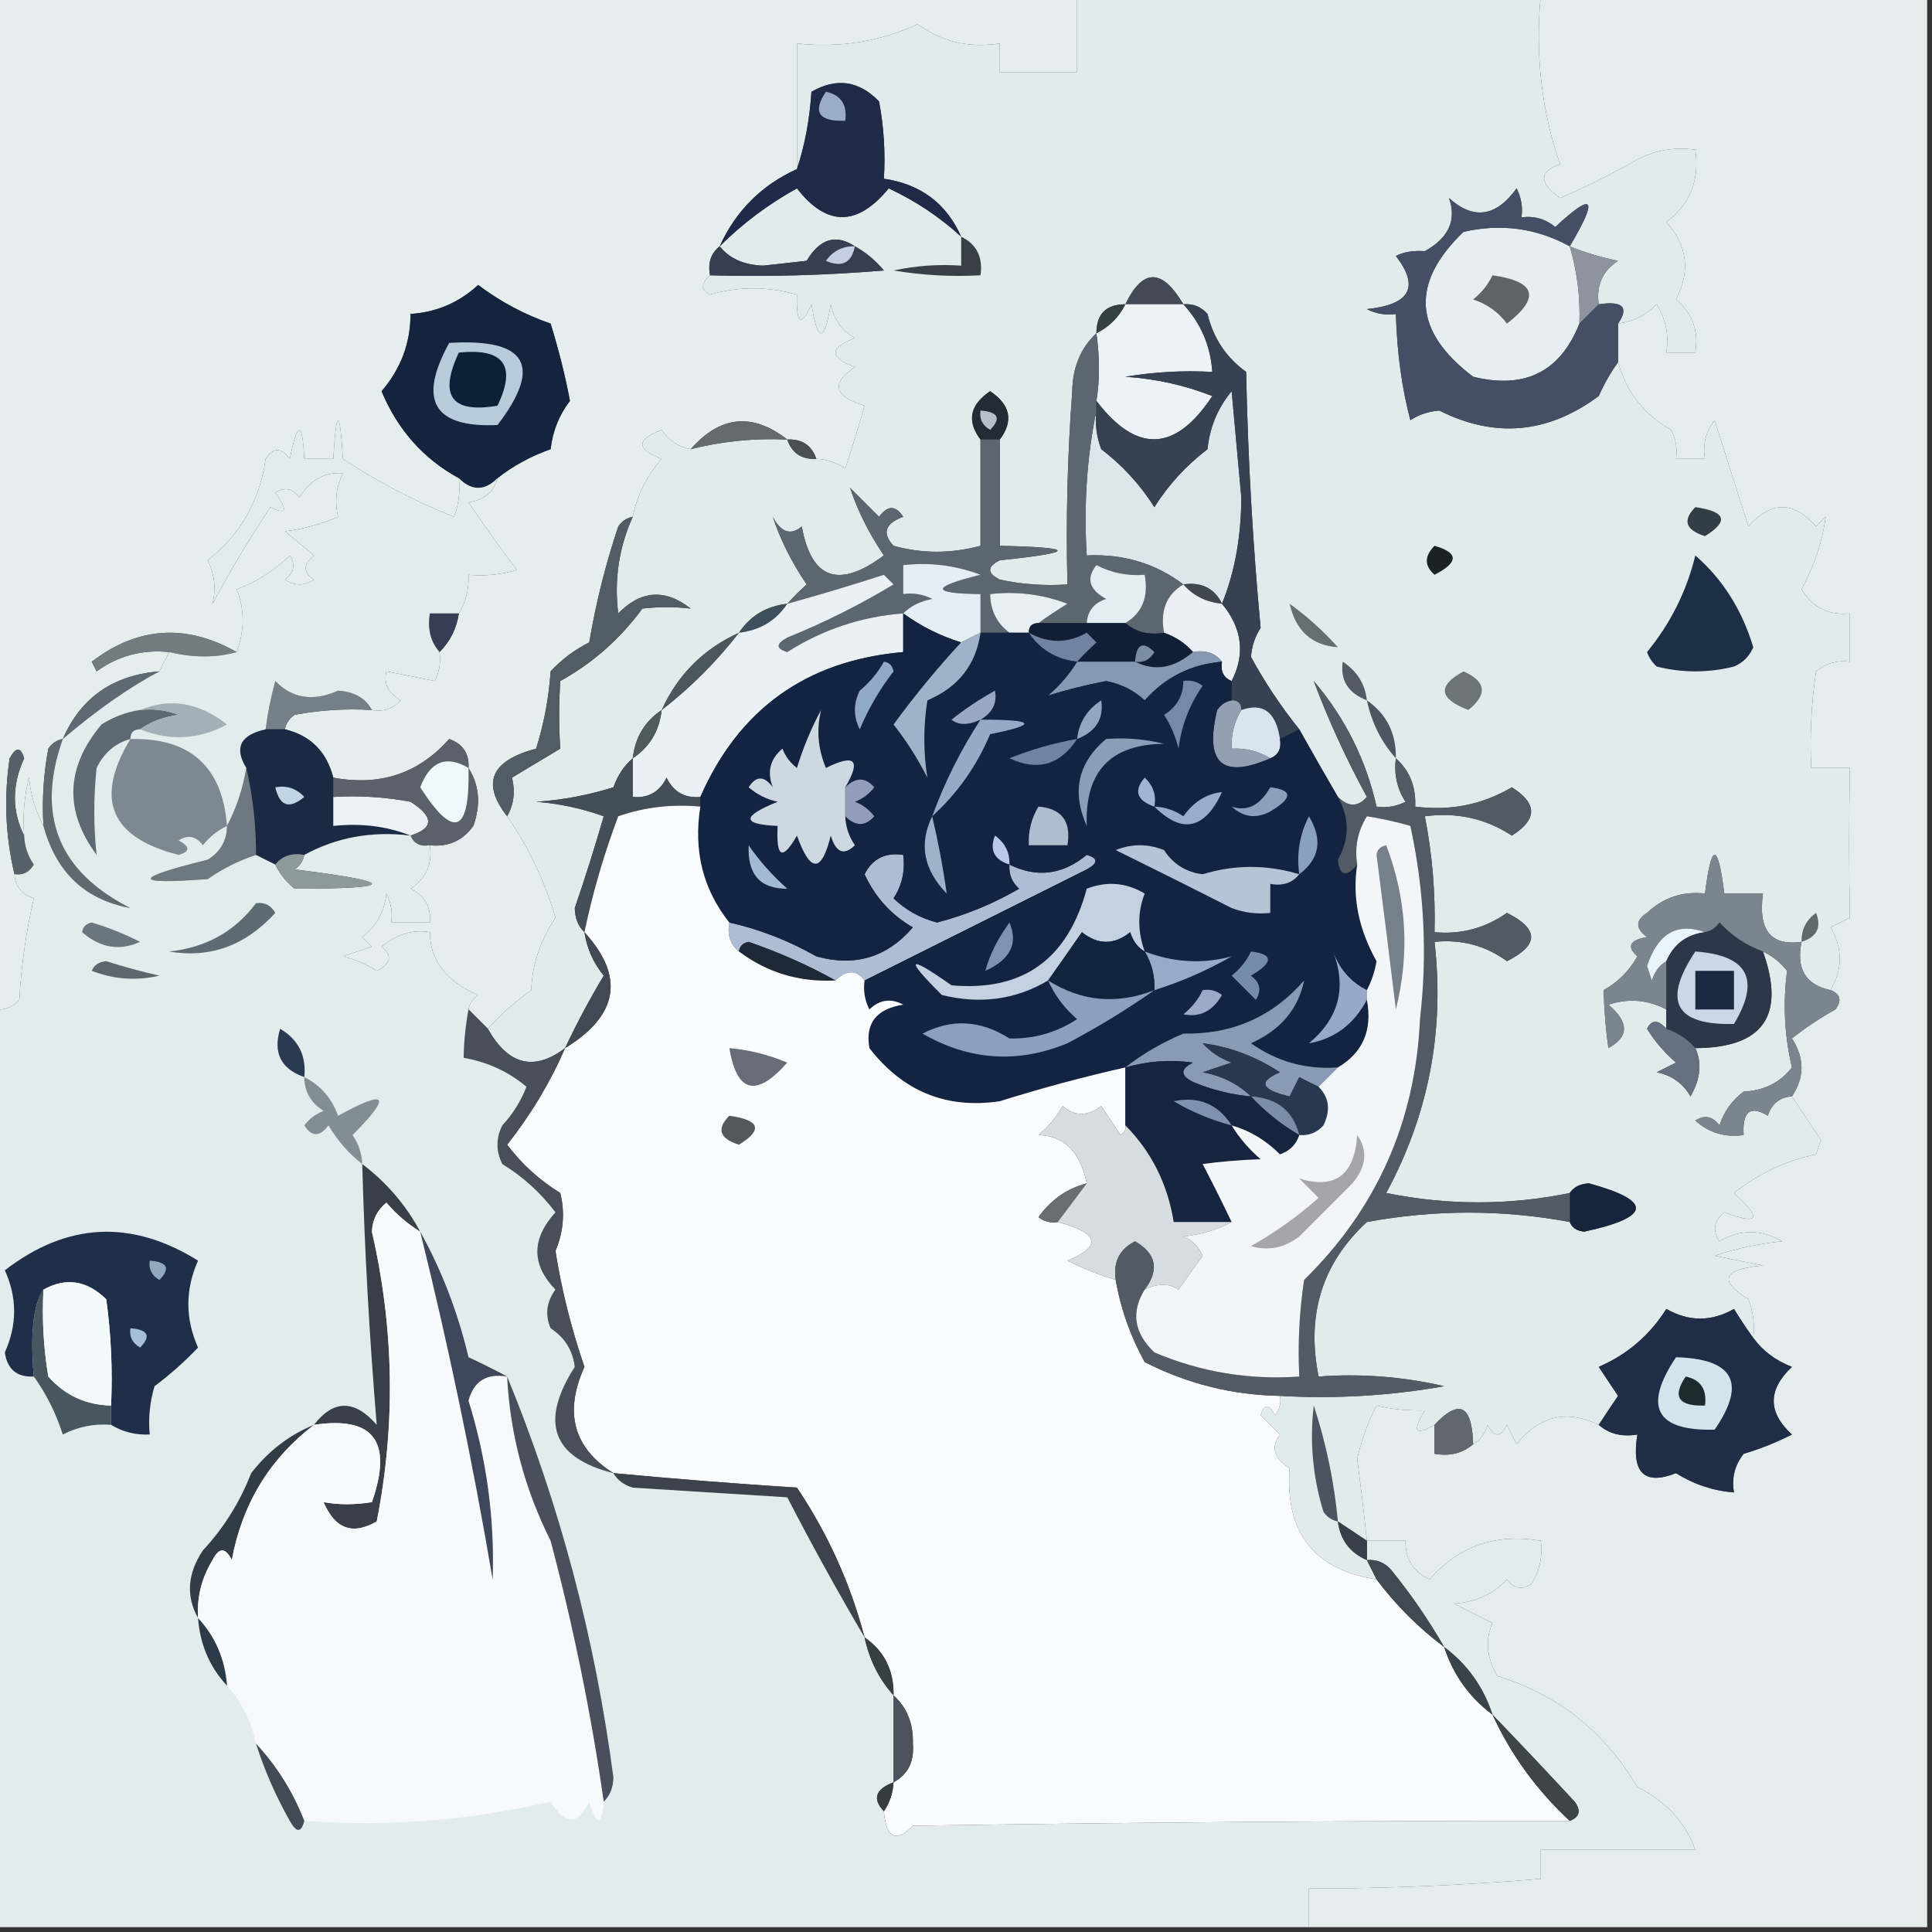 <?xml version="1.0" encoding="UTF-8"?>
<!DOCTYPE svg PUBLIC "-//W3C//DTD SVG 1.1//EN" "http://www.w3.org/Graphics/SVG/1.1/DTD/svg11.dtd">
<svg xmlns="http://www.w3.org/2000/svg" version="1.1" width="200px" height="200px" style="shape-rendering:geometricPrecision; text-rendering:geometricPrecision; image-rendering:optimizeQuality; fill-rule:evenodd; clip-rule:evenodd" xmlns:xlink="http://www.w3.org/1999/xlink">
<rect width="100%" height="100%" fill="#333333" stroke="none"/>
<g><path style="opacity:1" fill="#e5eded" d="M -0.5,-0.5 C 36.833,-0.5 74.167,-0.5 111.5,-0.5C 111.5,2.167 111.5,4.833 111.5,7.5C 108.833,7.5 106.167,7.5 103.5,7.5C 103.5,6.5 103.5,5.5 103.5,4.5C 100.289,4.988 97.456,4.321 95,2.5C 91.078,4.312 86.911,4.979 82.5,4.5C 82.5,8.833 82.5,13.167 82.5,17.5C 78.84,19.16 76.173,21.827 74.5,25.5C 73.596,26.209 73.263,27.209 73.5,28.5C 72.537,29.363 72.537,30.03 73.5,30.5C 76.451,29.643 79.451,29.643 82.5,30.5C 82.412,33.598 82.912,33.932 84,31.5C 84.667,35.5 85.333,35.5 86,31.5C 86.318,33.061 87.151,34.228 88.5,35C 85.833,36 85.833,37 88.5,38C 85.978,39.686 86.311,41.019 89.5,42C 88.888,44.147 88.221,46.314 87.5,48.5C 86.583,47.873 85.583,47.539 84.5,47.5C 84.027,46.094 83.027,45.427 81.5,45.5C 77.886,42.687 74.552,43.02 71.5,46.5C 70.265,46.279 69.265,45.612 68.5,44.5C 65.833,45.5 65.833,46.5 68.5,47.5C 66.962,49.243 65.962,51.243 65.5,53.5C 64.883,53.611 64.383,53.944 64,54.5C 62.687,58.42 61.687,62.42 61,66.5C 59.488,67.257 58.154,68.257 57,69.5C 56.818,72.226 56.318,74.893 55.5,77.5C 50.813,78.737 49.813,81.07 52.5,84.5C 54.715,87.691 56.382,91.191 57.5,95C 55.909,97.413 55.076,99.913 55,102.5C 53.306,103.699 51.806,105.032 50.5,106.5C 49.833,105.833 49.167,105.167 48.5,104.5C 48.611,103.883 48.944,103.383 49.5,103C 46.177,101.583 44.51,99.416 44.5,96.5C 42.799,96.19 41.132,96.69 39.5,98C 40.654,98.914 40.487,99.747 39,100.5C 37.933,99.809 36.766,99.309 35.5,99C 36.5,98.667 37.5,98.333 38.5,98C 38.167,97.667 37.833,97.333 37.5,97C 38.968,95.903 39.801,94.403 40,92.5C 40.483,93.448 40.65,94.448 40.5,95.5C 41.833,95.5 43.167,95.5 44.5,95.5C 44.64,93.876 43.973,92.71 42.5,92C 44.107,90.951 44.773,89.451 44.5,87.5C 46.39,87.704 47.89,87.037 49,85.5C 49.789,83.288 49.623,81.288 48.5,79.5C 48.585,78.005 47.919,77.005 46.5,76.5C 43.334,80.076 39.334,81.41 34.5,80.5C 33.811,77.811 32.144,76.144 29.5,75.5C 29.611,74.883 29.944,74.383 30.5,74C 33.146,73.503 35.813,73.336 38.5,73.5C 39.675,73.719 40.675,73.386 41.5,72.5C 40.189,71.743 39.689,70.743 40,69.5C 41.667,69.833 43.333,70.167 45,70.5C 45.483,69.552 45.65,68.552 45.5,67.5C 46.6,66.395 47.267,65.062 47.5,63.5C 48.234,62.292 48.567,60.959 48.5,59.5C 50.199,59.66 51.866,59.493 53.5,59C 51.776,56.716 50.109,54.382 48.5,52C 50.119,51.764 51.119,50.931 51.5,49.5C 53.109,48.229 54.942,47.229 57,46.5C 57.216,44.616 57.883,42.949 59,41.5C 58.516,38.921 57.849,36.255 57,33.5C 54.294,32.563 51.794,31.23 49.5,29.5C 47.513,31.327 45.179,32.327 42.5,32.5C 42.493,35.518 41.493,38.184 39.5,40.5C 41.163,44.49 43.829,47.49 47.5,49.5C 47.657,50.873 47.49,52.207 47,53.5C 42.873,51.855 39.039,49.855 35.5,47.5C 35.167,42.167 34.833,42.167 34.5,47.5C 33.5,47.5 32.5,47.5 31.5,47.5C 31.307,43.551 30.807,43.551 30,47.5C 29.107,46.289 28.274,46.289 27.5,47.5C 26.884,51.853 24.884,55.353 21.5,58C 22.212,59.425 22.379,60.925 22,62.5C 23.834,59.081 25.834,55.747 28,52.5C 29.666,53.34 29.833,52.84 28.5,51C 29.449,50.383 30.282,50.549 31,51.5C 32.113,49.671 33.613,48.837 35.5,49C 34.788,50.425 34.621,51.925 35,53.5C 33.266,54.249 31.433,54.749 29.5,55C 30.5,55.833 31.5,56.667 32.5,57.5C 31.36,58.425 31.36,59.259 32.5,60C 31.5,60.667 30.5,60.667 29.5,60C 30.451,59.282 30.617,58.449 30,57.5C 28.417,59.055 26.584,60.222 24.5,61C 25.333,63.081 25.333,65.248 24.5,67.5C 19.256,64.536 14.256,64.87 9.5,68.5C 9.667,68.833 9.833,69.167 10,69.5C 12.228,67.887 14.728,67.22 17.5,67.5C 17.167,68.167 16.833,68.833 16.5,69.5C 11.695,69.889 8.362,72.223 6.5,76.5C 5.883,76.611 5.383,76.944 5,77.5C 4.503,80.146 4.336,82.813 4.5,85.5C 3.698,84.048 3.198,82.382 3,80.5C 2.505,82.473 2.338,84.473 2.5,86.5C 1.224,83.97 1.224,81.303 2.5,78.5C 2.154,77.304 1.654,77.304 1,78.5C 0.393,82.537 0.56,86.537 1.5,90.5C 1.577,91.75 2.244,92.583 3.5,93C 2.707,96.411 2.207,99.911 2,103.5C 1.329,104.252 0.496,104.586 -0.5,104.5C -0.5,69.5 -0.5,34.5 -0.5,-0.5 Z"/></g>
<g><path style="opacity:1" fill="#e2ebec" d="M 111.5,-0.5 C 127.5,-0.5 143.5,-0.5 159.5,-0.5C 158.908,5.631 159.575,11.464 161.5,17C 159.299,17.777 159.299,18.944 161.5,20.5C 164.308,19.291 166.975,17.957 169.5,16.5C 171.396,15.534 173.396,15.201 175.5,15.5C 175.953,18.652 174.953,21.152 172.5,23C 174.68,25.418 175.013,28.084 173.5,31C 175.192,32.401 175.859,34.234 175.5,36.5C 174.5,36.5 173.5,36.5 172.5,36.5C 172.785,34.712 172.452,33.045 171.5,31.5C 170.378,32.63 169.044,33.297 167.5,33.5C 168.66,31.797 167.993,31.131 165.5,31.5C 165.227,29.549 165.893,28.049 167.5,27C 165.753,26.648 164.086,26.148 162.5,25.5C 165.495,20.452 164.995,19.785 161,23.5C 159.989,22.663 158.822,22.33 157.5,22.5C 157.649,21.448 157.483,20.448 157,19.5C 154.865,22.456 152.532,22.789 150,20.5C 150.811,22.791 149.977,24.625 147.5,26C 146.262,25.923 145.262,26.089 144.5,26.5C 146.982,29.703 145.982,31.536 141.5,32C 142.448,32.483 143.448,32.65 144.5,32.5C 144.615,36.478 145.115,40.145 146,43.5C 146.893,42.919 147.893,42.585 149,42.5C 154.757,45.394 160.257,44.894 165.5,41C 166.085,39.698 166.751,38.531 167.5,37.5C 168.383,40.608 170.216,42.941 173,44.5C 173.483,45.448 173.649,46.448 173.5,47.5C 174.5,47.5 175.5,47.5 176.5,47.5C 176.238,46.022 176.571,44.689 177.5,43.5C 178.668,47.221 179.835,50.888 181,54.5C 183.333,51.833 185.667,51.833 188,54.5C 188.333,54.167 188.667,53.833 189,53.5C 188.651,56.062 187.817,58.562 186.5,61C 187.617,62.892 189.284,63.725 191.5,63.5C 191.5,65.167 191.5,66.833 191.5,68.5C 190.178,68.33 189.011,68.663 188,69.5C 187.502,72.817 187.335,76.15 187.5,79.5C 188.833,79.5 190.167,79.5 191.5,79.5C 191.398,84.878 191.398,90.045 191.5,95C 190.833,95.333 190.167,95.667 189.5,96C 190.768,98.163 190.768,100.33 189.5,102.5C 186.916,101.952 185.916,100.285 186.5,97.5C 183.313,97.953 181.979,96.287 182.5,92.5C 181.167,92.5 179.833,92.5 178.5,92.5C 177.833,87.167 177.167,87.167 176.5,92.5C 174.173,92.247 172.173,92.914 170.5,94.5C 169.289,95.274 169.289,96.107 170.5,97C 168.699,97.317 168.366,97.984 169.5,99C 168.667,100.5 167.5,101.667 166,102.5C 166.079,104.773 166.246,106.773 166.5,108.5C 168.645,107.318 168.645,105.818 166.5,104C 168.598,103.322 170.598,103.489 172.5,104.5C 172.5,105.167 172.5,105.833 172.5,106.5C 171.637,105.537 170.97,105.537 170.5,106.5C 171.313,107.814 172.313,108.981 173.5,110C 172.833,110.333 172.167,110.667 171.5,111C 173.061,111.318 174.228,112.151 175,113.5C 176.036,111.701 176.203,110.034 175.5,108.5C 182.526,108.472 184.86,105.138 182.5,98.5C 183.458,98.953 184.292,99.62 185,100.5C 184.559,103.866 184.726,107.2 185.5,110.5C 184.286,112.069 182.619,112.902 180.5,113C 179.299,113.903 178.465,115.069 178,116.5C 177.282,115.549 176.449,115.383 175.5,116C 176.905,117.269 178.571,117.769 180.5,117.5C 180.354,115.058 181.187,114.391 183,115.5C 183.417,114.244 184.25,113.577 185.5,113.5C 186.449,114.923 187.449,116.423 188.5,118C 188.333,118.5 188.167,119 188,119.5C 184.863,120.161 182.03,121.495 179.5,123.5C 182.443,126.18 182.11,126.847 178.5,125.5C 177.417,126.365 177.251,127.365 178,128.5C 180.139,127.231 182.305,127.231 184.5,128.5C 182.013,128.751 179.68,129.251 177.5,130C 179.167,130.333 180.833,130.667 182.5,131C 178.341,131.39 177.841,132.556 181,134.5C 181.49,135.793 181.657,137.127 181.5,138.5C 180.842,137.602 180.176,136.602 179.5,135.5C 177.167,136.833 174.833,136.833 172.5,135.5C 170.774,138.227 168.441,140.227 165.5,141.5C 166.167,142.5 166.833,143.5 167.5,144.5C 166.807,145.518 166.141,146.518 165.5,147.5C 162.194,145.891 159.361,146.558 157,149.5C 156.667,148.833 156.333,148.167 156,147.5C 155.333,148.833 154.667,148.833 154,147.5C 153.722,148.416 153.222,149.082 152.5,149.5C 152.384,145.437 151.051,144.77 148.5,147.5C 146.493,148.679 146.16,148.179 147.5,146C 145.687,146.046 144.021,145.88 142.5,145.5C 141.605,147.246 140.938,149.08 140.5,151C 140.875,153.92 141.208,156.753 141.5,159.5C 140.5,158.833 139.5,158.167 138.5,157.5C 138.738,159.404 139.738,160.738 141.5,161.5C 141.833,162.167 142.167,162.833 142.5,163.5C 136.02,162.509 133.02,158.676 133.5,152C 131.855,150.968 131.522,149.801 132.5,148.5C 131.833,147.833 131.167,147.167 130.5,146.5C 130.846,145.304 131.346,145.304 132,146.5C 132.464,145.906 132.631,145.239 132.5,144.5C 138.206,144.829 143.872,144.495 149.5,143.5C 145.217,142.508 140.884,142.174 136.5,142.5C 135.208,136.099 136.875,130.766 141.5,126.5C 148.557,125.206 155.557,125.206 162.5,126.5C 162.735,127.097 163.235,127.43 164,127.5C 170.959,125.991 171.126,124.324 164.5,122.5C 163.584,122.543 162.917,122.876 162.5,123.5C 156.222,124.79 149.888,124.79 143.5,123.5C 147.892,115.371 149.558,106.705 148.5,97.5C 151.29,97.222 153.79,97.889 156,99.5C 159.333,97.833 159.333,96.167 156,94.5C 153.744,96.085 151.244,96.752 148.5,96.5C 148.605,92.452 148.272,88.452 147.5,84.5C 150.807,84.063 153.807,84.73 156.5,86.5C 159.167,84.833 159.167,83.167 156.5,81.5C 153.465,83.301 150.131,83.968 146.5,83.5C 146.598,81.447 145.931,79.78 144.5,78.5C 144.286,80.144 144.62,81.644 145.5,83C 144.552,83.483 143.552,83.65 142.5,83.5C 141.404,78.642 139.238,74.309 136,70.5C 137.482,74.476 139.315,78.476 141.5,82.5C 140.575,83.562 139.575,83.562 138.5,82.5C 137.126,80.142 135.793,77.808 134.5,75.5C 132.572,73.091 130.905,70.591 129.5,68C 129.585,66.893 129.919,65.893 130.5,65C 129.681,56.245 129.181,47.411 129,38.5C 126.943,37.022 125.61,35.022 125,32.5C 124.329,31.748 123.496,31.414 122.5,31.5C 120.299,27.76 118.299,27.76 116.5,31.5C 114.5,31.5 113.5,32.5 113.5,34.5C 111.87,36.026 111.037,38.026 111,40.5C 110.5,47.158 110.334,53.825 110.5,60.5C 108.143,60.663 105.81,60.497 103.5,60C 102.167,59.333 102.167,58.667 103.5,58C 111.473,57.174 111.473,56.674 103.5,56.5C 103.5,52.833 103.5,49.167 103.5,45.5C 104.94,43.58 104.607,41.913 102.5,40.5C 100.393,41.913 100.06,43.58 101.5,45.5C 101.5,49.167 101.5,52.833 101.5,56.5C 98.447,57.321 95.447,57.321 92.5,56.5C 91.282,55.197 91.615,54.197 93.5,53.5C 92.726,52.289 91.893,52.289 91,53.5C 90,52.5 89,51.5 88,50.5C 88.768,52.844 89.935,55.177 91.5,57.5C 86.831,60.97 83.998,59.97 83,54.5C 81.853,55.458 80.853,55.125 80,53.5C 80.768,55.844 81.935,58.177 83.5,60.5C 82.757,61.182 82.091,61.849 81.5,62.5C 79.326,62.75 77.659,63.75 76.5,65.5C 72.833,67.167 70.167,69.833 68.5,73.5C 66.75,74.659 65.75,76.326 65.5,78.5C 64.609,79.261 63.942,80.261 63.5,81.5C 60.893,82.318 58.226,82.818 55.5,83C 57.901,83.186 60.234,83.686 62.5,84.5C 61.576,87.698 60.576,90.865 59.5,94C 59.528,95.07 59.861,95.903 60.5,96.5C 60.751,98.17 61.418,99.67 62.5,101C 61.014,103.475 59.681,105.975 58.5,108.5C 55.284,110.926 52.617,110.259 50.5,106.5C 51.806,105.032 53.306,103.699 55,102.5C 55.076,99.913 55.909,97.413 57.5,95C 56.382,91.191 54.715,87.691 52.5,84.5C 53.189,83.293 53.355,81.959 53,80.5C 54.667,79.5 56.333,78.5 58,77.5C 57.845,75.189 57.845,72.856 58,70.5C 61.358,68.644 64.191,66.144 66.5,63C 68.207,62.805 69.874,62.805 71.5,63C 68.863,60.926 66.363,61.093 64,63.5C 63.566,60.032 64.066,56.698 65.5,53.5C 65.962,51.243 66.962,49.243 68.5,47.5C 65.833,46.5 65.833,45.5 68.5,44.5C 69.265,45.612 70.265,46.279 71.5,46.5C 74.764,45.676 78.098,45.342 81.5,45.5C 81.973,46.906 82.973,47.573 84.5,47.5C 85.583,47.539 86.583,47.873 87.5,48.5C 88.221,46.314 88.888,44.147 89.5,42C 86.311,41.019 85.978,39.686 88.5,38C 85.833,37 85.833,36 88.5,35C 87.151,34.228 86.318,33.061 86,31.5C 85.333,35.5 84.667,35.5 84,31.5C 82.912,33.932 82.412,33.598 82.5,30.5C 79.451,29.643 76.451,29.643 73.5,30.5C 72.537,30.03 72.537,29.363 73.5,28.5C 79.509,28.666 85.509,28.5 91.5,28C 90.627,26.955 89.627,26.122 88.5,25.5C 86.544,24.199 84.877,24.699 83.5,27C 82,27.167 80.5,27.333 79,27.5C 77.014,27.431 75.514,26.765 74.5,25.5C 76.865,23.14 79.532,21.14 82.5,19.5C 85.577,23.462 88.744,23.462 92,19.5C 94.787,20.805 97.287,22.471 99.5,24.5C 97.977,21.063 95.311,19.063 91.5,18.5C 91.664,15.813 91.497,13.146 91,10.5C 88.925,8.352 86.592,8.018 84,9.5C 83.817,12.365 83.317,15.031 82.5,17.5C 82.5,13.167 82.5,8.833 82.5,4.5C 86.911,4.979 91.078,4.312 95,2.5C 97.456,4.321 100.289,4.988 103.5,4.5C 103.5,5.5 103.5,6.5 103.5,7.5C 106.167,7.5 108.833,7.5 111.5,7.5C 111.5,4.833 111.5,2.167 111.5,-0.5 Z"/></g>
<g><path style="opacity:1" fill="#e4edec" d="M 159.5,-0.5 C 172.833,-0.5 186.167,-0.5 199.5,-0.5C 199.5,66.167 199.5,132.833 199.5,199.5C 178.167,199.5 156.833,199.5 135.5,199.5C 135.5,198.167 135.5,196.833 135.5,195.5C 143.517,195.499 151.517,195.166 159.5,194.5C 159.5,193.5 159.5,192.5 159.5,191.5C 164.833,191.5 170.167,191.5 175.5,191.5C 174.455,188.615 172.455,186.448 169.5,185C 166.08,179.232 161.246,175.399 155,173.5C 153.89,171.603 153.724,169.77 154.5,168C 153.167,167.333 151.833,166.667 150.5,166C 152.727,165.879 154.56,165.046 156,163.5C 156.718,164.451 157.551,164.617 158.5,164C 159.38,162.644 159.714,161.144 159.5,159.5C 154.797,158.717 150.963,160.05 148,163.5C 146.294,162.692 145.461,161.359 145.5,159.5C 144.167,159.5 142.833,159.5 141.5,159.5C 141.208,156.753 140.875,153.92 140.5,151C 140.938,149.08 141.605,147.246 142.5,145.5C 144.021,145.88 145.687,146.046 147.5,146C 146.16,148.179 146.493,148.679 148.5,147.5C 148.5,148.5 148.5,149.5 148.5,150.5C 150.099,150.768 151.432,150.434 152.5,149.5C 153.222,149.082 153.722,148.416 154,147.5C 154.667,148.833 155.333,148.833 156,147.5C 156.333,148.167 156.667,148.833 157,149.5C 159.361,146.558 162.194,145.891 165.5,147.5C 166.568,148.434 167.901,148.768 169.5,148.5C 168.865,152.462 170.198,153.795 173.5,152.5C 175.325,153.651 177.325,154.318 179.5,154.5C 179.238,153.022 179.571,151.689 180.5,150.5C 182.225,149.985 183.892,149.318 185.5,148.5C 182.986,146.201 182.986,143.868 185.5,141.5C 183.816,140.85 182.483,139.85 181.5,138.5C 181.657,137.127 181.49,135.793 181,134.5C 177.841,132.556 178.341,131.39 182.5,131C 180.833,130.667 179.167,130.333 177.5,130C 179.68,129.251 182.013,128.751 184.5,128.5C 182.305,127.231 180.139,127.231 178,128.5C 177.251,127.365 177.417,126.365 178.5,125.5C 182.11,126.847 182.443,126.18 179.5,123.5C 182.03,121.495 184.863,120.161 188,119.5C 188.167,119 188.333,118.5 188.5,118C 187.449,116.423 186.449,114.923 185.5,113.5C 186.819,111.532 186.819,109.532 185.5,107.5C 186.914,106.376 188.414,105.376 190,104.5C 190.692,103.563 190.525,102.897 189.5,102.5C 190.768,100.33 190.768,98.163 189.5,96C 190.167,95.667 190.833,95.333 191.5,95C 191.398,90.045 191.398,84.878 191.5,79.5C 190.167,79.5 188.833,79.5 187.5,79.5C 187.335,76.15 187.502,72.817 188,69.5C 189.011,68.663 190.178,68.33 191.5,68.5C 191.5,66.833 191.5,65.167 191.5,63.5C 189.284,63.725 187.617,62.892 186.5,61C 187.817,58.562 188.651,56.062 189,53.5C 188.667,53.833 188.333,54.167 188,54.5C 185.667,51.833 183.333,51.833 181,54.5C 179.835,50.888 178.668,47.221 177.5,43.5C 176.571,44.689 176.238,46.022 176.5,47.5C 175.5,47.5 174.5,47.5 173.5,47.5C 173.649,46.448 173.483,45.448 173,44.5C 170.216,42.941 168.383,40.608 167.5,37.5C 167.5,36.167 167.5,34.833 167.5,33.5C 169.044,33.297 170.378,32.63 171.5,31.5C 172.452,33.045 172.785,34.712 172.5,36.5C 173.5,36.5 174.5,36.5 175.5,36.5C 175.859,34.234 175.192,32.401 173.5,31C 175.013,28.084 174.68,25.418 172.5,23C 174.953,21.152 175.953,18.652 175.5,15.5C 173.396,15.201 171.396,15.534 169.5,16.5C 166.975,17.957 164.308,19.291 161.5,20.5C 159.299,18.944 159.299,17.777 161.5,17C 159.575,11.464 158.908,5.631 159.5,-0.5 Z"/></g>
<g><path style="opacity:1" fill="#1e2a47" d="M 99.5,24.5 C 97.287,22.471 94.787,20.805 92,19.5C 88.744,23.462 85.577,23.462 82.5,19.5C 79.532,21.14 76.865,23.14 74.5,25.5C 76.173,21.827 78.84,19.16 82.5,17.5C 83.317,15.031 83.817,12.365 84,9.5C 86.592,8.018 88.925,8.352 91,10.5C 91.497,13.146 91.664,15.813 91.5,18.5C 95.311,19.063 97.977,21.063 99.5,24.5 Z"/></g>
<g><path style="opacity:1" fill="#9bacc7" d="M 85.5,9.5 C 87.048,9.821 87.715,10.821 87.5,12.5C 84.752,12.598 84.086,11.598 85.5,9.5 Z"/></g>
<g><path style="opacity:1" fill="#e7eef1" d="M 162.5,25.5 C 163.265,28.096 163.599,30.763 163.5,33.5C 161.517,38.492 157.85,40.325 152.5,39C 146.303,34.313 145.97,29.313 151.5,24C 155.402,23.112 159.069,23.612 162.5,25.5 Z"/></g>
<g><path style="opacity:1" fill="#373e50" d="M 88.5,25.5 C 89.627,26.122 90.627,26.955 91.5,28C 85.509,28.5 79.509,28.666 73.5,28.5C 73.263,27.209 73.596,26.209 74.5,25.5C 75.514,26.765 77.014,27.431 79,27.5C 80.5,27.333 82,27.167 83.5,27C 84.877,24.699 86.544,24.199 88.5,25.5 Z"/></g>
<g><path style="opacity:1" fill="#c6cee2" d="M 88.5,25.5 C 88.157,27.225 87.157,27.725 85.5,27C 86.244,25.961 87.244,25.461 88.5,25.5 Z"/></g>
<g><path style="opacity:1" fill="#393f47" d="M 99.5,24.5 C 101.104,25.287 101.771,26.62 101.5,28.5C 98.482,28.665 95.482,28.498 92.5,28C 94.81,27.503 97.143,27.337 99.5,27.5C 99.5,26.5 99.5,25.5 99.5,24.5 Z"/></g>
<g><path style="opacity:1" fill="#434957" d="M 122.5,31.5 C 120.5,31.5 118.5,31.5 116.5,31.5C 118.299,27.76 120.299,27.76 122.5,31.5 Z"/></g>
<g><path style="opacity:1" fill="#5e636a" d="M 154.5,28.5 C 158.991,29.13 159.491,30.796 156,33.5C 155.097,32.299 153.931,31.465 152.5,31C 153.381,30.292 154.047,29.458 154.5,28.5 Z"/></g>
<g><path style="opacity:1" fill="#8d939f" d="M 162.5,25.5 C 164.086,26.148 165.753,26.648 167.5,27C 165.893,28.049 165.227,29.549 165.5,31.5C 164.833,32.167 164.167,32.833 163.5,33.5C 163.599,30.763 163.265,28.096 162.5,25.5 Z"/></g>
<g><path style="opacity:1" fill="#ecf2f6" d="M 116.5,31.5 C 118.5,31.5 120.5,31.5 122.5,31.5C 124.312,33.461 125.312,35.794 125.5,38.5C 122.482,38.335 119.482,38.502 116.5,39C 119.623,39.206 122.623,39.873 125.5,41C 121.668,46.798 117.668,46.965 113.5,41.5C 113.85,39.374 113.85,37.041 113.5,34.5C 114.833,33.833 115.833,32.833 116.5,31.5 Z"/></g>
<g><path style="opacity:1" fill="#354045" d="M 116.5,31.5 C 115.833,32.833 114.833,33.833 113.5,34.5C 113.5,32.5 114.5,31.5 116.5,31.5 Z"/></g>
<g><path style="opacity:1" fill="#444f65" d="M 162.5,25.5 C 159.069,23.612 155.402,23.112 151.5,24C 145.97,29.313 146.303,34.313 152.5,39C 157.85,40.325 161.517,38.492 163.5,33.5C 164.167,32.833 164.833,32.167 165.5,31.5C 167.993,31.131 168.66,31.797 167.5,33.5C 167.5,34.833 167.5,36.167 167.5,37.5C 166.751,38.531 166.085,39.698 165.5,41C 160.257,44.894 154.757,45.394 149,42.5C 147.893,42.585 146.893,42.919 146,43.5C 145.115,40.145 144.615,36.478 144.5,32.5C 143.448,32.65 142.448,32.483 141.5,32C 145.982,31.536 146.982,29.703 144.5,26.5C 145.262,26.089 146.262,25.923 147.5,26C 149.977,24.625 150.811,22.791 150,20.5C 152.532,22.789 154.865,22.456 157,19.5C 157.483,20.448 157.649,21.448 157.5,22.5C 158.822,22.33 159.989,22.663 161,23.5C 164.995,19.785 165.495,20.452 162.5,25.5 Z"/></g>
<g><path style="opacity:1" fill="#636a70" d="M 81.5,45.5 C 78.098,45.342 74.764,45.676 71.5,46.5C 74.552,43.02 77.886,42.687 81.5,45.5 Z"/></g>
<g><path style="opacity:1" fill="#15243e" d="M 51.5,49.5 C 50.167,50.833 48.833,50.833 47.5,49.5C 43.829,47.49 41.163,44.49 39.5,40.5C 41.493,38.184 42.493,35.518 42.5,32.5C 45.179,32.327 47.513,31.327 49.5,29.5C 51.794,31.23 54.294,32.563 57,33.5C 57.849,36.255 58.516,38.921 59,41.5C 57.883,42.949 57.216,44.616 57,46.5C 54.942,47.229 53.109,48.229 51.5,49.5 Z"/></g>
<g><path style="opacity:1" fill="#b8cbdd" d="M 46.5,35.5 C 54.543,35.003 56.21,37.836 51.5,44C 44.891,44.294 43.224,41.461 46.5,35.5 Z"/></g>
<g><path style="opacity:1" fill="#0e1f38" d="M 47.5,36.5 C 52.158,36.015 53.492,37.848 51.5,42C 46.728,42.81 45.395,40.977 47.5,36.5 Z"/></g>
<g><path style="opacity:1" fill="#232c35" d="M 103.5,45.5 C 102.833,45.5 102.167,45.5 101.5,45.5C 100.06,43.58 100.393,41.913 102.5,40.5C 104.607,41.913 104.94,43.58 103.5,45.5 Z"/></g>
<g><path style="opacity:1" fill="#b7c1cc" d="M 101.5,42.5 C 103.337,42.639 103.67,43.306 102.5,44.5C 101.702,44.043 101.369,43.376 101.5,42.5 Z"/></g>
<g><path style="opacity:1" fill="#485054" d="M 81.5,45.5 C 83.027,45.427 84.027,46.094 84.5,47.5C 82.973,47.573 81.973,46.906 81.5,45.5 Z"/></g>
<g><path style="opacity:1" fill="#dde7eb" d="M 126.5,62.5 C 125.713,60.896 124.38,60.229 122.5,60.5C 119.619,58.32 116.286,57.32 112.5,57.5C 112.179,52.305 112.513,47.305 113.5,42.5C 113.343,43.873 113.51,45.207 114,46.5C 116.201,48.179 118.034,50.179 119.5,52.5C 120.966,50.179 122.799,48.179 125,46.5C 125.233,44.22 126.066,42.22 127.5,40.5C 127.833,44.167 128.167,47.833 128.5,51.5C 128.489,55.565 127.822,59.232 126.5,62.5 Z"/></g>
<g><path style="opacity:1" fill="#323d46" d="M 175.5,52.5 C 178.674,52.952 179.007,53.952 176.5,55.5C 174.481,54.867 174.147,53.867 175.5,52.5 Z"/></g>
<g><path style="opacity:1" fill="#1b2126" d="M 148.5,56.5 C 151.012,57.216 151.012,58.216 148.5,59.5C 147.438,58.575 147.438,57.575 148.5,56.5 Z"/></g>
<g><path style="opacity:1" fill="#5c6671" d="M 113.5,34.5 C 113.85,37.041 113.85,39.374 113.5,41.5C 113.5,41.833 113.5,42.167 113.5,42.5C 112.513,47.305 112.179,52.305 112.5,57.5C 116.286,57.32 119.619,58.32 122.5,60.5C 120.744,61.552 120.077,63.219 120.5,65.5C 118.901,65.768 117.568,65.434 116.5,64.5C 118.256,63.448 118.923,61.781 118.5,59.5C 116.738,59.643 115.071,59.309 113.5,58.5C 112.406,59.868 112.74,61.035 114.5,62C 113.244,62.417 112.577,63.25 112.5,64.5C 110.833,64.5 109.167,64.5 107.5,64.5C 108.398,63.842 109.398,63.176 110.5,62.5C 107.914,61.52 105.247,61.187 102.5,61.5C 102.527,63.199 103.194,64.533 104.5,65.5C 103.5,65.5 102.5,65.5 101.5,65.5C 101.5,64.167 101.5,62.833 101.5,61.5C 96.318,61.443 96.318,60.776 101.5,59.5C 98.913,58.52 96.247,58.187 93.5,58.5C 93.5,59.5 93.5,60.5 93.5,61.5C 94.552,61.35 95.552,61.517 96.5,62C 95.263,62.232 94.263,62.732 93.5,63.5C 89.183,63.828 85.183,65.161 81.5,67.5C 80.304,67.154 80.304,66.654 81.5,66C 85.333,64.448 89,62.615 92.5,60.5C 92.167,60.167 91.833,59.833 91.5,59.5C 88.122,60.591 84.789,61.591 81.5,62.5C 82.091,61.849 82.757,61.182 83.5,60.5C 81.935,58.177 80.768,55.844 80,53.5C 80.853,55.125 81.853,55.458 83,54.5C 83.998,59.97 86.831,60.97 91.5,57.5C 89.935,55.177 88.768,52.844 88,50.5C 89,51.5 90,52.5 91,53.5C 91.893,52.289 92.726,52.289 93.5,53.5C 91.615,54.197 91.282,55.197 92.5,56.5C 95.447,57.321 98.447,57.321 101.5,56.5C 101.5,52.833 101.5,49.167 101.5,45.5C 102.167,45.5 102.833,45.5 103.5,45.5C 103.5,49.167 103.5,52.833 103.5,56.5C 111.473,56.674 111.473,57.174 103.5,58C 102.167,58.667 102.167,59.333 103.5,60C 105.81,60.497 108.143,60.663 110.5,60.5C 110.334,53.825 110.5,47.158 111,40.5C 111.037,38.026 111.87,36.026 113.5,34.5 Z"/></g>
<g><path style="opacity:1" fill="#e4eef2" d="M 116.5,64.5 C 115.167,64.5 113.833,64.5 112.5,64.5C 112.577,63.25 113.244,62.417 114.5,62C 112.74,61.035 112.406,59.868 113.5,58.5C 115.071,59.309 116.738,59.643 118.5,59.5C 118.923,61.781 118.256,63.448 116.5,64.5 Z"/></g>
<g><path style="opacity:1" fill="#e8eff3" d="M 107.5,64.5 C 106.833,64.5 106.5,64.833 106.5,65.5C 105.833,65.5 105.167,65.5 104.5,65.5C 103.194,64.533 102.527,63.199 102.5,61.5C 105.247,61.187 107.914,61.52 110.5,62.5C 109.398,63.176 108.398,63.842 107.5,64.5 Z"/></g>
<g><path style="opacity:1" fill="#41474f" d="M 122.5,60.5 C 124.38,60.229 125.713,60.896 126.5,62.5C 124.847,62.34 123.514,61.674 122.5,60.5 Z"/></g>
<g><path style="opacity:1" fill="#1d2e47" d="M 175.5,57.5 C 178.331,59.961 180.331,63.127 181.5,67C 181.095,67.945 180.428,68.612 179.5,69C 176.833,69.667 174.167,69.667 171.5,69C 171.043,68.586 170.709,68.086 170.5,67.5C 172.931,64.537 174.597,61.204 175.5,57.5 Z"/></g>
<g><path style="opacity:1" fill="#ecf0f4" d="M 122.5,60.5 C 123.514,61.674 124.847,62.34 126.5,62.5C 128.592,65.034 128.926,67.701 127.5,70.5C 126.662,70.158 126.328,69.492 126.5,68.5C 125.791,67.596 124.791,67.263 123.5,67.5C 122.71,66.599 121.71,65.932 120.5,65.5C 120.077,63.219 120.744,61.552 122.5,60.5 Z"/></g>
<g><path style="opacity:1" fill="#656e70" d="M 133.5,62.5 C 135.296,63.793 136.963,65.293 138.5,67C 135.814,66.823 134.148,65.323 133.5,62.5 Z"/></g>
<g><path style="opacity:1" fill="#3d4f5c" d="M 81.5,62.5 C 80.341,64.25 78.674,65.25 76.5,65.5C 77.659,63.75 79.326,62.75 81.5,62.5 Z"/></g>
<g><path style="opacity:1" fill="#e5eef4" d="M 101.5,65.5 C 100.833,65.833 100.167,66.167 99.5,66.5C 97.361,65.842 95.361,64.842 93.5,63.5C 94.263,62.732 95.263,62.232 96.5,62C 95.552,61.517 94.552,61.35 93.5,61.5C 93.5,60.5 93.5,59.5 93.5,58.5C 96.247,58.187 98.913,58.52 101.5,59.5C 96.318,60.776 96.318,61.443 101.5,61.5C 101.5,62.833 101.5,64.167 101.5,65.5 Z"/></g>
<g><path style="opacity:1" fill="#363d55" d="M 47.5,63.5 C 47.267,65.062 46.6,66.395 45.5,67.5C 44.566,66.432 44.232,65.099 44.5,63.5C 45.5,63.5 46.5,63.5 47.5,63.5 Z"/></g>
<g><path style="opacity:1" fill="#eaf0f3" d="M 93.5,63.5 C 93.5,64.833 93.5,66.167 93.5,67.5C 83.508,68.376 76.508,73.376 72.5,82.5C 70.876,82.64 69.71,81.973 69,80.5C 68.29,81.973 67.124,82.64 65.5,82.5C 65.5,81.167 65.5,79.833 65.5,78.5C 67.25,77.341 68.25,75.674 68.5,73.5C 71.5,71.167 74.167,68.5 76.5,65.5C 78.674,65.25 80.341,64.25 81.5,62.5C 84.789,61.591 88.122,60.591 91.5,59.5C 91.833,59.833 92.167,60.167 92.5,60.5C 89,62.615 85.333,64.448 81.5,66C 80.304,66.654 80.304,67.154 81.5,67.5C 85.183,65.161 89.183,63.828 93.5,63.5 Z"/></g>
<g><path style="opacity:1" fill="#737c81" d="M 24.5,67.5 C 22.374,68.103 20.041,68.103 17.5,67.5C 14.728,67.22 12.228,67.887 10,69.5C 9.833,69.167 9.667,68.833 9.5,68.5C 14.256,64.87 19.256,64.536 24.5,67.5 Z"/></g>
<g><path style="opacity:1" fill="#101f35" d="M 106.5,65.5 C 106.5,64.833 106.833,64.5 107.5,64.5C 109.167,64.5 110.833,64.5 112.5,64.5C 113.833,64.5 115.167,64.5 116.5,64.5C 117.568,65.434 118.901,65.768 120.5,65.5C 121.71,65.932 122.71,66.599 123.5,67.5C 121.523,69.188 119.523,69.521 117.5,68.5C 115.5,68.5 113.5,68.5 111.5,68.5C 112.091,67.849 112.757,67.182 113.5,66.5C 113.167,66.167 112.833,65.833 112.5,65.5C 110.518,66.623 108.518,66.623 106.5,65.5 Z"/></g>
<g><path style="opacity:1" fill="#7083a1" d="M 106.5,65.5 C 108.518,66.623 110.518,66.623 112.5,65.5C 112.833,65.833 113.167,66.167 113.5,66.5C 112.757,67.182 112.091,67.849 111.5,68.5C 109.326,68.25 107.659,67.25 106.5,65.5 Z"/></g>
<g><path style="opacity:1" fill="#7b8da4" d="M 117.5,68.5 C 117.639,66.663 118.306,66.33 119.5,67.5C 119.043,68.297 118.376,68.631 117.5,68.5 Z"/></g>
<g><path style="opacity:1" fill="#4c565d" d="M 76.5,65.5 C 74.167,68.5 71.5,71.167 68.5,73.5C 70.167,69.833 72.833,67.167 76.5,65.5 Z"/></g>
<g><path style="opacity:1" fill="#8699b4" d="M 123.5,67.5 C 124.791,67.263 125.791,67.596 126.5,68.5C 123.309,68.762 120.642,70.096 118.5,72.5C 117.377,71.456 116.044,70.79 114.5,70.5C 112.342,70.921 110.342,71.421 108.5,72C 109.71,70.961 110.71,69.794 111.5,68.5C 113.5,68.5 115.5,68.5 117.5,68.5C 119.523,69.521 121.523,69.188 123.5,67.5 Z"/></g>
<g><path style="opacity:1" fill="#364151" d="M 122.5,31.5 C 123.496,31.414 124.329,31.748 125,32.5C 125.61,35.022 126.943,37.022 129,38.5C 129.181,47.411 129.681,56.245 130.5,65C 129.919,65.893 129.585,66.893 129.5,68C 130.905,70.591 132.572,73.091 134.5,75.5C 133.833,75.833 133.167,76.167 132.5,76.5C 132.09,73.708 130.756,72.708 128.5,73.5C 128.5,72.833 128.167,72.5 127.5,72.5C 127.5,71.833 127.5,71.167 127.5,70.5C 128.926,67.701 128.592,65.034 126.5,62.5C 127.822,59.232 128.489,55.565 128.5,51.5C 128.167,47.833 127.833,44.167 127.5,40.5C 126.066,42.22 125.233,44.22 125,46.5C 122.799,48.179 120.966,50.179 119.5,52.5C 118.034,50.179 116.201,48.179 114,46.5C 113.51,45.207 113.343,43.873 113.5,42.5C 113.5,42.167 113.5,41.833 113.5,41.5C 117.668,46.965 121.668,46.798 125.5,41C 122.623,39.873 119.623,39.206 116.5,39C 119.482,38.502 122.482,38.335 125.5,38.5C 125.312,35.794 124.312,33.461 122.5,31.5 Z"/></g>
<g><path style="opacity:1" fill="#535966" d="M 141.5,72.5 C 139.554,71.746 138.721,70.412 139,68.5C 140.481,69.471 141.315,70.804 141.5,72.5 Z"/></g>
<g><path style="opacity:1" fill="#525c64" d="M 65.5,53.5 C 64.066,56.698 63.566,60.032 64,63.5C 66.363,61.093 68.863,60.926 71.5,63C 69.874,62.805 68.207,62.805 66.5,63C 64.191,66.144 61.358,68.644 58,70.5C 57.845,72.856 57.845,75.189 58,77.5C 56.333,78.5 54.667,79.5 53,80.5C 53.355,81.959 53.189,83.293 52.5,84.5C 49.813,81.07 50.813,78.737 55.5,77.5C 56.318,74.893 56.818,72.226 57,69.5C 58.154,68.257 59.488,67.257 61,66.5C 61.687,62.42 62.687,58.42 64,54.5C 64.383,53.944 64.883,53.611 65.5,53.5 Z"/></g>
<g><path style="opacity:1" fill="#6c7476" d="M 151.5,69.5 C 153.852,70.543 154.019,71.876 152,73.5C 148.937,72.325 148.77,70.991 151.5,69.5 Z"/></g>
<g><path style="opacity:1" fill="#5f6974" d="M 16.5,69.5 C 13.387,71.147 10.054,73.481 6.5,76.5C 8.362,72.223 11.695,69.889 16.5,69.5 Z"/></g>
<g><path style="opacity:1" fill="#757f87" d="M 38.5,73.5 C 35.813,73.336 33.146,73.503 30.5,74C 29.944,74.383 29.611,74.883 29.5,75.5C 28.833,75.5 28.167,75.5 27.5,75.5C 27.693,73.914 28.027,72.247 28.5,70.5C 30.242,72.315 32.409,72.648 35,71.5C 36.681,71.608 37.848,72.275 38.5,73.5 Z"/></g>
<g><path style="opacity:1" fill="#dae4ed" d="M 132.5,76.5 C 132.672,77.492 132.338,78.158 131.5,78.5C 130.292,77.766 128.959,77.433 127.5,77.5C 127.433,76.041 127.766,74.708 128.5,73.5C 130.756,72.708 132.09,73.708 132.5,76.5 Z"/></g>
<g><path style="opacity:1" fill="#4f5a5d" d="M 68.5,73.5 C 68.25,75.674 67.25,77.341 65.5,78.5C 65.75,76.326 66.75,74.659 68.5,73.5 Z"/></g>
<g><path style="opacity:1" fill="#93a0b3" d="M 127.5,72.5 C 128.167,72.5 128.5,72.833 128.5,73.5C 127.766,74.708 127.433,76.041 127.5,77.5C 128.959,77.433 130.292,77.766 131.5,78.5C 126.507,80.681 124.673,79.014 126,73.5C 126.383,72.944 126.883,72.611 127.5,72.5 Z"/></g>
<g><path style="opacity:1" fill="#4e5560" d="M 141.5,72.5 C 143.539,73.911 144.539,75.911 144.5,78.5C 142.992,76.819 141.992,74.819 141.5,72.5 Z"/></g>
<g><path style="opacity:1" fill="#1a2944" d="M 27.5,75.5 C 28.167,75.5 28.833,75.5 29.5,75.5C 32.144,76.144 33.811,77.811 34.5,80.5C 34.5,81.167 34.5,81.833 34.5,82.5C 34.5,83.5 34.5,84.5 34.5,85.5C 37.385,85.194 40.052,85.527 42.5,86.5C 38.513,86.01 34.846,86.676 31.5,88.5C 30.209,88.263 29.209,88.596 28.5,89.5C 27.833,89.167 27.167,88.833 26.5,88.5C 26.512,85.448 26.179,82.448 25.5,79.5C 24.209,77.41 24.876,76.076 27.5,75.5 Z"/></g>
<g><path style="opacity:1" fill="#c1d6e5" d="M 28.5,81.5 C 29.675,81.281 30.675,81.614 31.5,82.5C 29.948,83.798 28.948,83.465 28.5,81.5 Z"/></g>
<g><path style="opacity:1" fill="#ebf1f5" d="M 34.5,82.5 C 37.187,82.336 39.854,82.503 42.5,83C 44.927,84.555 44.927,85.721 42.5,86.5C 40.052,85.527 37.385,85.194 34.5,85.5C 34.5,84.5 34.5,83.5 34.5,82.5 Z"/></g>
<g><path style="opacity:1" fill="#5a616b" d="M 48.5,79.5 C 49.623,81.288 49.789,83.288 49,85.5C 47.89,87.037 46.39,87.704 44.5,87.5C 43.508,87.672 42.842,87.338 42.5,86.5C 44.927,85.721 44.927,84.555 42.5,83C 39.854,82.503 37.187,82.336 34.5,82.5C 34.5,81.833 34.5,81.167 34.5,80.5C 39.334,81.41 43.334,80.076 46.5,76.5C 47.919,77.005 48.585,78.005 48.5,79.5 Z"/></g>
<g><path style="opacity:1" fill="#eff8fa" d="M 48.5,79.5 C 48.654,86.267 46.987,86.934 43.5,81.5C 44.532,78.807 46.199,78.14 48.5,79.5 Z"/></g>
<g><path style="opacity:1" fill="#57616a" d="M 2.5,86.5 C 2.539,87.583 2.873,88.583 3.5,89.5C 3.043,90.297 2.376,90.631 1.5,90.5C 0.56,86.537 0.393,82.537 1,78.5C 1.654,77.304 2.154,77.304 2.5,78.5C 1.224,81.303 1.224,83.97 2.5,86.5 Z"/></g>
<g><path style="opacity:1" fill="#444e59" d="M 65.5,78.5 C 65.5,79.833 65.5,81.167 65.5,82.5C 67.124,82.64 68.29,81.973 69,80.5C 69.71,81.973 70.876,82.64 72.5,82.5C 72.5,82.833 72.5,83.167 72.5,83.5C 69.552,83.223 66.719,83.556 64,84.5C 62.516,88.447 61.349,92.447 60.5,96.5C 59.861,95.903 59.528,95.07 59.5,94C 60.576,90.865 61.576,87.698 62.5,84.5C 60.234,83.686 57.901,83.186 55.5,83C 58.226,82.818 60.893,82.318 63.5,81.5C 63.942,80.261 64.609,79.261 65.5,78.5 Z"/></g>
<g><path style="opacity:1" fill="#606970" d="M 6.5,76.5 C 3.701,84.4 6.034,90.233 13.5,94C 8.809,93.148 5.809,90.314 4.5,85.5C 4.336,82.813 4.503,80.146 5,77.5C 5.383,76.944 5.883,76.611 6.5,76.5 Z"/></g>
<g><path style="opacity:1" fill="#6d7881" d="M 25.5,79.5 C 26.179,82.448 26.512,85.448 26.5,88.5C 24.745,89.072 23.078,89.906 21.5,91C 13.652,91.598 13.652,90.932 21.5,89C 22.823,88.184 23.489,87.017 23.5,85.5C 24.458,83.698 25.125,81.698 25.5,79.5 Z"/></g>
<g><path style="opacity:1" fill="#7b8590" d="M 186.5,97.5 C 185.916,100.285 186.916,101.952 189.5,102.5C 190.525,102.897 190.692,103.563 190,104.5C 188.414,105.376 186.914,106.376 185.5,107.5C 186.819,109.532 186.819,111.532 185.5,113.5C 184.25,113.577 183.417,114.244 183,115.5C 181.187,114.391 180.354,115.058 180.5,117.5C 178.571,117.769 176.905,117.269 175.5,116C 176.449,115.383 177.282,115.549 178,116.5C 178.465,115.069 179.299,113.903 180.5,113C 182.619,112.902 184.286,112.069 185.5,110.5C 184.726,107.2 184.559,103.866 185,100.5C 184.292,99.62 183.458,98.953 182.5,98.5C 180.771,97.882 179.271,96.882 178,95.5C 177.617,96.056 177.117,96.389 176.5,96.5C 173.615,95.462 171.615,96.629 170.5,100C 170.667,100.5 170.833,101 171,101.5C 171.278,100.584 171.778,99.918 172.5,99.5C 172.5,101.167 172.5,102.833 172.5,104.5C 170.598,103.489 168.598,103.322 166.5,104C 168.645,105.818 168.645,107.318 166.5,108.5C 166.246,106.773 166.079,104.773 166,102.5C 167.5,101.667 168.667,100.5 169.5,99C 168.366,97.984 168.699,97.317 170.5,97C 169.289,96.107 169.289,95.274 170.5,94.5C 172.173,92.914 174.173,92.247 176.5,92.5C 177.167,87.167 177.833,87.167 178.5,92.5C 179.833,92.5 181.167,92.5 182.5,92.5C 181.979,96.287 183.313,97.953 186.5,97.5 Z"/></g>
<g><path style="opacity:1" fill="#acbdd4" d="M 104.5,89.5 C 107.327,90.9 109.994,90.567 112.5,88.5C 113.696,88.846 113.696,89.346 112.5,90C 104.734,93.883 97.068,97.716 89.5,101.5C 88.652,100.375 87.652,100.375 86.5,101.5C 83.708,99.942 80.708,98.609 77.5,97.5C 76.893,97.624 76.56,97.957 76.5,98.5C 75.596,97.791 75.263,96.791 75.5,95.5C 78.643,96.207 81.643,97.373 84.5,99C 88.484,100.115 91.818,99.115 94.5,96C 92.269,94.723 90.602,92.889 89.5,90.5C 90.32,88.889 91.654,88.222 93.5,88.5C 93.713,90.144 93.38,91.644 92.5,93C 93.774,94.221 95.274,95.054 97,95.5C 99.995,94.724 102.828,93.557 105.5,92C 104.748,91.329 104.414,90.496 104.5,89.5 Z"/></g>
<g><path style="opacity:1" fill="#60696a" d="M 186.5,97.5 C 186.461,96.244 186.961,95.244 188,94.5C 188.585,95.998 188.085,96.998 186.5,97.5 Z"/></g>
<g><path style="opacity:1" fill="#122441" d="M 93.5,63.5 C 95.361,64.842 97.361,65.842 99.5,66.5C 97.084,69.1 94.751,71.933 92.5,75C 93.85,76.718 95.017,78.552 96,80.5C 95.578,77.902 95.578,75.236 96,72.5C 99.195,71.149 101.028,68.815 101.5,65.5C 102.5,65.5 103.5,65.5 104.5,65.5C 105.167,65.5 105.833,65.5 106.5,65.5C 107.659,67.25 109.326,68.25 111.5,68.5C 110.71,69.794 109.71,70.961 108.5,72C 110.342,71.421 112.342,70.921 114.5,70.5C 116.044,70.79 117.377,71.456 118.5,72.5C 120.642,70.096 123.309,68.762 126.5,68.5C 126.328,69.492 126.662,70.158 127.5,70.5C 127.5,71.167 127.5,71.833 127.5,72.5C 126.883,72.611 126.383,72.944 126,73.5C 124.673,79.014 126.507,80.681 131.5,78.5C 132.338,78.158 132.672,77.492 132.5,76.5C 133.167,76.167 133.833,75.833 134.5,75.5C 135.793,77.808 137.126,80.142 138.5,82.5C 139.72,84.663 139.72,86.83 138.5,89C 138.683,90.684 139.35,90.85 140.5,89.5C 139.97,92.846 140.637,96.179 142.5,99.5C 142.315,100.584 141.982,101.584 141.5,102.5C 139.827,101.657 138.66,100.324 138,98.5C 139.437,102.251 138.604,105.418 135.5,108C 138.146,107.54 140.146,106.04 141.5,103.5C 142.092,106.631 141.092,108.964 138.5,110.5C 135.206,110.741 132.206,109.908 129.5,108C 132.561,106.627 134.394,104.46 135,101.5C 131.739,105.258 127.572,107.092 122.5,107C 120.273,107.941 118.273,109.108 116.5,110.5C 112.191,111.467 107.858,112.633 103.5,114C 97.971,114.822 93.471,112.989 90,108.5C 89.55,105.936 90.716,104.436 93.5,104C 92.216,103.316 91.049,103.483 90,104.5C 89.517,103.552 89.35,102.552 89.5,101.5C 97.068,97.716 104.734,93.883 112.5,90C 113.696,89.346 113.696,88.846 112.5,88.5C 109.994,90.567 107.327,90.9 104.5,89.5C 104.414,90.496 104.748,91.329 105.5,92C 102.828,93.557 99.995,94.724 97,95.5C 95.274,95.054 93.774,94.221 92.5,93C 93.38,91.644 93.713,90.144 93.5,88.5C 91.654,88.222 90.32,88.889 89.5,90.5C 90.602,92.889 92.269,94.723 94.5,96C 91.818,99.115 88.484,100.115 84.5,99C 81.643,97.373 78.643,96.207 75.5,95.5C 72.769,92.073 71.769,88.073 72.5,83.5C 72.5,83.167 72.5,82.833 72.5,82.5C 76.508,73.376 83.508,68.376 93.5,67.5C 93.5,66.167 93.5,64.833 93.5,63.5 Z"/></g>
<g><path style="opacity:1" fill="#c4d1e1" d="M 118.5,98.5 C 117.778,98.082 117.278,97.416 117,96.5C 115.333,97.833 113.667,97.833 112,96.5C 110.824,98.196 109.657,99.862 108.5,101.5C 105.141,103.487 101.475,103.987 97.5,103C 93.593,99.117 93.926,98.784 98.5,102C 105.865,102.657 110.531,99.324 112.5,92C 114.579,91.192 116.579,91.359 118.5,92.5C 117.752,94.416 117.752,96.416 118.5,98.5 Z"/></g>
<g><path style="opacity:1" fill="#9db2c9" d="M 96.5,84.5 C 97.141,87.221 97.641,89.888 98,92.5C 95.602,90.022 95.102,87.356 96.5,84.5 Z"/></g>
<g><path style="opacity:1" fill="#b5c4d6" d="M 134.5,90.5 C 133.791,91.404 132.791,91.737 131.5,91.5C 131.5,92.5 131.5,93.5 131.5,94.5C 130.127,94.657 128.793,94.49 127.5,94C 123.474,91.954 119.474,89.954 115.5,88C 117.167,87.333 118.833,87.333 120.5,88C 121.459,89.464 122.792,90.297 124.5,90.5C 127.813,89.49 131.146,89.49 134.5,90.5 Z"/></g>
<g><path style="opacity:1" fill="#a2bad2" d="M 77.5,87.5 C 78.596,89.103 79.93,90.603 81.5,92C 78.698,92.024 77.364,90.524 77.5,87.5 Z"/></g>
<g><path style="opacity:1" fill="#89a0c0" d="M 134.5,90.5 C 134.201,88.396 134.534,86.396 135.5,84.5C 136.949,86.912 136.616,88.912 134.5,90.5 Z"/></g>
<g><path style="opacity:1" fill="#bac9e8" d="M 104.5,89.5 C 102.915,88.998 102.415,87.998 103,86.5C 104.039,87.244 104.539,88.244 104.5,89.5 Z"/></g>
<g><path style="opacity:1" fill="#adbece" d="M 107.5,83.5 C 109.912,83.694 110.912,85.027 110.5,87.5C 109.167,87.5 107.833,87.5 106.5,87.5C 106.433,86.041 106.766,84.708 107.5,83.5 Z"/></g>
<g><path style="opacity:1" fill="#99accb" d="M 119.5,83.5 C 120.583,83.539 121.583,83.873 122.5,84.5C 123.591,82.985 124.924,82.152 126.5,82C 124.708,85.869 122.375,86.369 119.5,83.5 Z"/></g>
<g><path style="opacity:1" fill="#8ca0bc" d="M 131.5,81.5 C 133.842,81.775 133.842,82.608 131.5,84C 130.056,84.781 128.723,84.614 127.5,83.5C 129.095,84.044 130.429,83.377 131.5,81.5 Z"/></g>
<g><path style="opacity:1" fill="#929dba" d="M 87.5,84.5 C 87.5,83.5 87.5,82.5 87.5,81.5C 88.575,80.438 89.575,80.438 90.5,81.5C 89.975,82.192 89.308,82.692 88.5,83C 89.308,83.308 89.975,83.808 90.5,84.5C 89.575,85.562 88.575,85.562 87.5,84.5 Z"/></g>
<g><path style="opacity:1" fill="#a2b4d5" d="M 119.5,83.5 C 117.668,82.859 117.335,81.859 118.5,80.5C 119.386,81.325 119.719,82.325 119.5,83.5 Z"/></g>
<g><path style="opacity:1" fill="#ced8e1" d="M 87.5,81.5 C 87.5,82.5 87.5,83.5 87.5,84.5C 87.539,85.583 87.873,86.583 88.5,87.5C 87.369,88.604 86.535,88.27 86,86.5C 85.051,90.378 83.885,90.378 82.5,86.5C 80.995,89.131 80.329,88.797 80.5,85.5C 76.764,85.34 76.764,84.507 80.5,83C 79.376,82.751 78.376,82.251 77.5,81.5C 78.274,80.289 79.107,80.289 80,81.5C 79.383,79.905 79.716,78.572 81,77.5C 81.308,78.308 81.808,78.975 82.5,79.5C 83.149,77.376 83.983,75.376 85,73.5C 84.502,75.527 84.669,77.527 85.5,79.5C 88.506,77.996 89.172,78.663 87.5,81.5 Z"/></g>
<g><path style="opacity:1" fill="#8a9eb7" d="M 114.5,76.5 C 116.527,76.338 118.527,76.504 120.5,77C 114.954,77.047 112.288,79.88 112.5,85.5C 110.922,81.958 111.588,78.958 114.5,76.5 Z"/></g>
<g><path style="opacity:1" fill="#96a9c5" d="M 101.5,74.5 C 107.208,74.492 107.541,74.992 102.5,76C 101.104,79.305 99.104,82.138 96.5,84.5C 97.784,80.986 99.451,77.653 101.5,74.5 Z"/></g>
<g><path style="opacity:1" fill="#6f84a2" d="M 111.5,76.5 C 109.741,79.19 107.407,79.856 104.5,78.5C 106.777,77.579 109.11,76.913 111.5,76.5 Z"/></g>
<g><path style="opacity:1" fill="#92a6c0" d="M 111.5,76.5 C 111.685,74.804 112.519,73.471 114,72.5C 114.279,74.412 113.446,75.746 111.5,76.5 Z"/></g>
<g><path style="opacity:1" fill="#98a8c3" d="M 101.5,74.5 C 100.233,75.087 99.233,75.087 98.5,74.5C 99.914,73.376 101.414,72.376 103,71.5C 103.239,72.788 102.739,73.788 101.5,74.5 Z"/></g>
<g><path style="opacity:1" fill="#a0b2c7" d="M 101.5,65.5 C 101.028,68.815 99.195,71.149 96,72.5C 95.578,75.236 95.578,77.902 96,80.5C 95.017,78.552 93.85,76.718 92.5,75C 94.751,71.933 97.084,69.1 99.5,66.5C 100.167,66.167 100.833,65.833 101.5,65.5 Z"/></g>
<g><path style="opacity:1" fill="#7589a8" d="M 122.5,70.5 C 123.239,70.369 123.906,70.536 124.5,71C 123.137,72.945 122.303,75.112 122,77.5C 121.691,76.234 121.191,75.067 120.5,74C 121.823,73.184 122.489,72.017 122.5,70.5 Z"/></g>
<g><path style="opacity:1" fill="#91a8c8" d="M 91.5,68.5 C 92.043,68.56 92.376,68.893 92.5,69.5C 91.081,71.336 89.914,73.336 89,75.5C 88.333,74.167 88.333,72.833 89,71.5C 90.045,70.627 90.878,69.627 91.5,68.5 Z"/></g>
<g><path style="opacity:1" fill="#1e2938" d="M 76.5,98.5 C 76.56,97.957 76.893,97.624 77.5,97.5C 80.708,98.609 83.708,99.942 86.5,101.5C 82.751,101.693 79.418,100.693 76.5,98.5 Z"/></g>
<g><path style="opacity:1" fill="#eaf5fb" d="M 176.5,96.5 C 174.596,96.738 173.262,97.738 172.5,99.5C 171.778,99.918 171.278,100.584 171,101.5C 170.833,101 170.667,100.5 170.5,100C 171.615,96.629 173.615,95.462 176.5,96.5 Z"/></g>
<g><path style="opacity:1" fill="#fafbfc" d="M 72.5,83.5 C 71.769,88.073 72.769,92.073 75.5,95.5C 75.263,96.791 75.596,97.791 76.5,98.5C 79.418,100.693 82.751,101.693 86.5,101.5C 87.652,100.375 88.652,100.375 89.5,101.5C 89.35,102.552 89.517,103.552 90,104.5C 91.049,103.483 92.216,103.316 93.5,104C 90.716,104.436 89.55,105.936 90,108.5C 93.471,112.989 97.971,114.822 103.5,114C 107.858,112.633 112.191,111.467 116.5,110.5C 116.5,112.5 116.5,114.5 116.5,116.5C 116.565,116.938 116.399,117.272 116,117.5C 115.213,116.289 114.546,115.289 114,114.5C 112.584,115.573 111.25,115.573 110,114.5C 109.355,115.646 108.522,116.646 107.5,117.5C 110.159,117.567 111.826,119.234 112.5,122.5C 110.456,123.031 108.789,124.198 107.5,126C 108.094,126.464 108.761,126.631 109.5,126.5C 113.78,127.655 114.114,128.989 110.5,130.5C 112.139,131.322 113.805,131.989 115.5,132.5C 116.004,135.453 117.004,138.286 118.5,141C 122.887,143.245 127.554,144.411 132.5,144.5C 132.631,145.239 132.464,145.906 132,146.5C 131.346,145.304 130.846,145.304 130.5,146.5C 131.167,147.167 131.833,147.833 132.5,148.5C 131.522,149.801 131.855,150.968 133.5,152C 133.02,158.676 136.02,162.509 142.5,163.5C 144.5,166.167 146.833,168.5 149.5,170.5C 150.433,173.37 152.1,175.704 154.5,177.5C 156.423,181.668 159.09,185.335 162.5,188.5C 140.236,188.479 117.57,188.646 94.5,189C 92.74,190.793 91.74,190.293 91.5,187.5C 92.11,186.609 92.443,185.609 92.5,184.5C 93.993,183.688 94.66,182.355 94.5,180.5C 94.564,178.443 93.898,176.777 92.5,175.5C 92.539,172.911 91.539,170.911 89.5,169.5C 88.036,163.941 85.702,158.774 82.5,154C 76.151,153.594 69.817,153.094 63.5,152.5C 59.366,149.887 58.366,146.22 60.5,141.5C 59.125,137.479 58.125,133.479 57.5,129.5C 58.331,127.527 58.498,125.527 58,123.5C 55.842,122.174 54.008,120.507 52.5,118.5C 54.952,115.394 56.952,112.061 58.5,108.5C 64.025,105.109 64.692,101.109 60.5,96.5C 61.349,92.447 62.516,88.447 64,84.5C 66.719,83.556 69.552,83.223 72.5,83.5 Z"/></g>
<g><path style="opacity:1" fill="#7f92b0" d="M 104.5,95.5 C 105.422,97.672 104.588,99.338 102,100.5C 102.464,98.807 103.297,97.14 104.5,95.5 Z"/></g>
<g><path style="opacity:1" fill="#99aac9" d="M 118.5,98.5 C 121.513,99.648 124.513,99.814 127.5,99C 124.963,100.457 122.296,101.624 119.5,102.5C 119.567,101.041 119.234,99.708 118.5,98.5 Z"/></g>
<g><path style="opacity:1" fill="#768cab" d="M 129.5,98.5 C 131.842,98.775 131.842,99.608 129.5,101C 130.451,101.718 130.617,102.551 130,103.5C 129.167,102.667 128.333,101.833 127.5,101C 128.381,100.292 129.047,99.458 129.5,98.5 Z"/></g>
<g><path style="opacity:1" fill="#11243e" d="M 118.5,98.5 C 119.234,99.708 119.567,101.041 119.5,102.5C 115.615,104.016 111.948,103.682 108.5,101.5C 109.657,99.862 110.824,98.196 112,96.5C 113.667,97.833 115.333,97.833 117,96.5C 117.278,97.416 117.778,98.082 118.5,98.5 Z"/></g>
<g><path style="opacity:1" fill="#414a54" d="M 60.5,96.5 C 64.692,101.109 64.025,105.109 58.5,108.5C 59.681,105.975 61.014,103.475 62.5,101C 61.418,99.67 60.751,98.17 60.5,96.5 Z"/></g>
<g><path style="opacity:1" fill="#9baac7" d="M 124.5,102.5 C 125.239,102.369 125.906,102.536 126.5,103C 125.534,104.678 124.201,105.345 122.5,105C 123.381,104.292 124.047,103.458 124.5,102.5 Z"/></g>
<g><path style="opacity:1" fill="#8ca0be" d="M 108.5,101.5 C 111.948,103.682 115.615,104.016 119.5,102.5C 116.692,104.479 113.692,106.312 110.5,108C 105.348,110.122 100.348,109.789 95.5,107C 98.504,105.43 101.505,105.597 104.5,107.5C 107.057,107.558 109.39,106.891 111.5,105.5C 110.174,104.358 109.174,103.024 108.5,101.5 Z"/></g>
<g><path style="opacity:1" fill="#2c3749" d="M 182.5,98.5 C 184.86,105.138 182.526,108.472 175.5,108.5C 174.71,107.599 173.71,106.932 172.5,106.5C 172.5,105.833 172.5,105.167 172.5,104.5C 172.5,102.833 172.5,101.167 172.5,99.5C 173.262,97.738 174.596,96.738 176.5,96.5C 177.117,96.389 177.617,96.056 178,95.5C 179.271,96.882 180.771,97.882 182.5,98.5 Z"/></g>
<g><path style="opacity:1" fill="#c9d7e6" d="M 175.5,98.5 C 180.942,98.886 182.275,101.386 179.5,106C 173.403,106.147 172.07,103.647 175.5,98.5 Z"/></g>
<g><path style="opacity:1" fill="#1a2a40" d="M 175.5,100.5 C 176.833,100.5 178.167,100.5 179.5,100.5C 179.5,101.833 179.5,103.167 179.5,104.5C 178.167,104.5 176.833,104.5 175.5,104.5C 175.5,103.167 175.5,101.833 175.5,100.5 Z"/></g>
<g><path style="opacity:1" fill="#96a9c7" d="M 141.5,102.5 C 141.5,102.833 141.5,103.167 141.5,103.5C 140.146,106.04 138.146,107.54 135.5,108C 138.604,105.418 139.437,102.251 138,98.5C 138.66,100.324 139.827,101.657 141.5,102.5 Z"/></g>
<g><path style="opacity:1" fill="#66717f" d="M 172.5,106.5 C 173.71,106.932 174.71,107.599 175.5,108.5C 176.203,110.034 176.036,111.701 175,113.5C 174.228,112.151 173.061,111.318 171.5,111C 172.167,110.667 172.833,110.333 173.5,110C 172.313,108.981 171.313,107.814 170.5,106.5C 170.97,105.537 171.637,105.537 172.5,106.5 Z"/></g>
<g><path style="opacity:1" fill="#666d78" d="M 75.5,108.5 C 77.564,108.687 79.564,109.187 81.5,110C 78.28,113.645 76.28,113.145 75.5,108.5 Z"/></g>
<g><path style="opacity:1" fill="#899bb4" d="M 138.5,110.5 C 137.833,111.167 137.167,111.833 136.5,112.5C 135.85,112.196 135.183,111.863 134.5,111.5C 134.167,112.167 133.833,112.833 133.5,113.5C 130.539,112.817 130.205,111.984 132.5,111C 129.922,109.335 127.255,108.335 124.5,108C 125.328,108.915 126.328,109.581 127.5,110C 126.5,110.333 125.5,110.667 124.5,111C 126.491,111.374 128.158,112.207 129.5,113.5C 127.436,113.313 125.436,112.813 123.5,112C 122.167,111.333 122.167,110.667 123.5,110C 121.153,109.666 118.819,109.833 116.5,110.5C 118.273,109.108 120.273,107.941 122.5,107C 127.572,107.092 131.739,105.258 135,101.5C 134.394,104.46 132.561,106.627 129.5,108C 132.206,109.908 135.206,110.741 138.5,110.5 Z"/></g>
<g><path style="opacity:1" fill="#28384e" d="M 136.5,112.5 C 137.598,113.601 137.765,114.934 137,116.5C 136.329,117.252 135.496,117.586 134.5,117.5C 133.871,115.003 132.204,113.67 129.5,113.5C 128.158,112.207 126.491,111.374 124.5,111C 125.5,110.667 126.5,110.333 127.5,110C 126.328,109.581 125.328,108.915 124.5,108C 127.255,108.335 129.922,109.335 132.5,111C 130.205,111.984 130.539,112.817 133.5,113.5C 133.833,112.833 134.167,112.167 134.5,111.5C 135.183,111.863 135.85,112.196 136.5,112.5 Z"/></g>
<g><path style="opacity:1" fill="#7b8da7" d="M 129.5,113.5 C 132.204,113.67 133.871,115.003 134.5,117.5C 132.611,116.396 130.945,115.063 129.5,113.5 Z"/></g>
<g><path style="opacity:1" fill="#56575d" d="M 75.5,115.5 C 78.674,115.952 79.007,116.952 76.5,118.5C 74.481,117.867 74.147,116.867 75.5,115.5 Z"/></g>
<g><path style="opacity:1" fill="#6a6c73" d="M 112.5,122.5 C 111.5,123.833 110.5,125.167 109.5,126.5C 108.761,126.631 108.094,126.464 107.5,126C 108.789,124.198 110.456,123.031 112.5,122.5 Z"/></g>
<g><path style="opacity:1" fill="#16253f" d="M 129.5,113.5 C 130.945,115.063 132.611,116.396 134.5,117.5C 134.189,118.478 133.522,119.145 132.5,119.5C 131.06,118.048 129.394,117.048 127.5,116.5C 128.29,117.794 129.29,118.961 130.5,120C 128.343,120.078 126.343,120.245 124.5,120.5C 125.559,122.534 126.559,124.534 127.5,126.5C 125.5,126.5 123.5,126.5 121.5,126.5C 120.873,122.58 119.207,119.247 116.5,116.5C 116.5,114.5 116.5,112.5 116.5,110.5C 118.819,109.833 121.153,109.666 123.5,110C 122.167,110.667 122.167,111.333 123.5,112C 125.436,112.813 127.436,113.313 129.5,113.5 Z"/></g>
<g><path style="opacity:1" fill="#7e92af" d="M 127.5,116.5 C 125.407,115.955 123.407,115.122 121.5,114C 124.082,113.458 126.082,114.292 127.5,116.5 Z"/></g>
<g><path style="opacity:1" fill="#16253b" d="M 162.5,126.5 C 162.5,125.5 162.5,124.5 162.5,123.5C 162.917,122.876 163.584,122.543 164.5,122.5C 171.126,124.324 170.959,125.991 164,127.5C 163.235,127.43 162.735,127.097 162.5,126.5 Z"/></g>
<g><path style="opacity:1" fill="#d6dcdf" d="M 116.5,116.5 C 119.207,119.247 120.873,122.58 121.5,126.5C 123.5,126.5 125.5,126.5 127.5,126.5C 126.048,127.302 124.382,127.802 122.5,128C 123.428,128.388 124.095,129.055 124.5,130C 123.66,131.171 122.827,132.338 122,133.5C 121.014,132.829 119.847,132.829 118.5,133.5C 120.038,131.449 119.704,129.782 117.5,128.5C 115.889,129.32 115.222,130.654 115.5,132.5C 113.805,131.989 112.139,131.322 110.5,130.5C 114.114,128.989 113.78,127.655 109.5,126.5C 110.5,125.167 111.5,123.833 112.5,122.5C 111.826,119.234 110.159,117.567 107.5,117.5C 108.522,116.646 109.355,115.646 110,114.5C 111.25,115.573 112.584,115.573 114,114.5C 114.546,115.289 115.213,116.289 116,117.5C 116.399,117.272 116.565,116.938 116.5,116.5 Z"/></g>
<g><path style="opacity:1" fill="#525b65" d="M 144.5,78.5 C 145.931,79.78 146.598,81.447 146.5,83.5C 150.131,83.968 153.465,83.301 156.5,81.5C 159.167,83.167 159.167,84.833 156.5,86.5C 153.807,84.73 150.807,84.063 147.5,84.5C 148.272,88.452 148.605,92.452 148.5,96.5C 151.244,96.752 153.744,96.085 156,94.5C 159.333,96.167 159.333,97.833 156,99.5C 153.79,97.889 151.29,97.222 148.5,97.5C 149.558,106.705 147.892,115.371 143.5,123.5C 149.888,124.79 156.222,124.79 162.5,123.5C 162.5,124.5 162.5,125.5 162.5,126.5C 155.557,125.206 148.557,125.206 141.5,126.5C 136.875,130.766 135.208,136.099 136.5,142.5C 140.884,142.174 145.217,142.508 149.5,143.5C 143.872,144.495 138.206,144.829 132.5,144.5C 127.554,144.411 122.887,143.245 118.5,141C 117.004,138.286 116.004,135.453 115.5,132.5C 115.222,130.654 115.889,129.32 117.5,128.5C 119.704,129.782 120.038,131.449 118.5,133.5C 117.058,135.817 117.392,137.984 119.5,140C 124.284,142.032 129.284,142.866 134.5,142.5C 134.335,139.15 134.502,135.817 135,132.5C 142.523,125.117 146.523,116.117 147,105.5C 147.774,98.776 147.441,92.11 146,85.5C 144.467,85.056 142.967,84.723 141.5,84.5C 140.548,86.045 140.215,87.712 140.5,89.5C 139.35,90.85 138.683,90.684 138.5,89C 139.72,86.83 139.72,84.663 138.5,82.5C 139.575,83.562 140.575,83.562 141.5,82.5C 139.315,78.476 137.482,74.476 136,70.5C 139.238,74.309 141.404,78.642 142.5,83.5C 143.552,83.65 144.552,83.483 145.5,83C 144.62,81.644 144.286,80.144 144.5,78.5 Z"/></g>
<g><path style="opacity:1" fill="#f3f6f9" d="M 118.5,133.5 C 119.847,132.829 121.014,132.829 122,133.5C 122.827,132.338 123.66,131.171 124.5,130C 124.095,129.055 123.428,128.388 122.5,128C 124.382,127.802 126.048,127.302 127.5,126.5C 126.559,124.534 125.559,122.534 124.5,120.5C 126.343,120.245 128.343,120.078 130.5,120C 129.29,118.961 128.29,117.794 127.5,116.5C 129.394,117.048 131.06,118.048 132.5,119.5C 133.522,119.145 134.189,118.478 134.5,117.5C 135.496,117.586 136.329,117.252 137,116.5C 137.765,114.934 137.598,113.601 136.5,112.5C 137.167,111.833 137.833,111.167 138.5,110.5C 141.092,108.964 142.092,106.631 141.5,103.5C 141.5,103.167 141.5,102.833 141.5,102.5C 141.982,101.584 142.315,100.584 142.5,99.5C 140.637,96.179 139.97,92.846 140.5,89.5C 140.215,87.712 140.548,86.045 141.5,84.5C 142.967,84.723 144.467,85.056 146,85.5C 147.441,92.11 147.774,98.776 147,105.5C 146.523,116.117 142.523,125.117 135,132.5C 134.502,135.817 134.335,139.15 134.5,142.5C 129.284,142.866 124.284,142.032 119.5,140C 117.392,137.984 117.058,135.817 118.5,133.5 Z"/></g>
<g><path style="opacity:1" fill="#a5a5aa" d="M 140.5,117.5 C 141.621,119.089 141.454,120.756 140,122.5C 138.167,124.333 136.333,126.167 134.5,128C 132.956,129.187 131.289,129.52 129.5,129C 132.009,127.579 134.343,125.912 136.5,124C 135.833,123.333 135.167,122.667 134.5,122C 138.215,123.145 140.215,121.645 140.5,117.5 Z"/></g>
<g><path style="opacity:1" fill="#76808b" d="M 142.5,88.5 C 142.56,87.957 142.893,87.624 143.5,87.5C 145.618,93.038 145.951,98.704 144.5,104.5C 143.833,99.015 143.167,93.681 142.5,88.5 Z"/></g>
<g><path style="opacity:1" fill="#484f5a" d="M 48.5,104.5 C 49.167,105.167 49.833,105.833 50.5,106.5C 52.617,110.259 55.284,110.926 58.5,108.5C 56.952,112.061 54.952,115.394 52.5,118.5C 54.008,120.507 55.842,122.174 58,123.5C 58.498,125.527 58.331,127.527 57.5,129.5C 58.125,133.479 59.125,137.479 60.5,141.5C 58.366,146.22 59.366,149.887 63.5,152.5C 57.168,150.892 55.834,147.225 59.5,141.5C 59.297,139.792 58.464,138.459 57,137.5C 56.405,136.101 56.572,134.768 57.5,133.5C 55.006,130.92 55.006,128.253 57.5,125.5C 55.992,123.493 54.158,121.826 52,120.5C 51.333,119.167 51.333,117.833 52,116.5C 53.084,115.335 53.917,114.002 54.5,112.5C 52.667,110.95 50.501,109.95 48,109.5C 48.019,107.893 48.185,106.226 48.5,104.5 Z"/></g>
<g><path style="opacity:1" fill="#1f2d47" d="M 181.5,138.5 C 182.483,139.85 183.816,140.85 185.5,141.5C 182.986,143.868 182.986,146.201 185.5,148.5C 183.892,149.318 182.225,149.985 180.5,150.5C 179.571,151.689 179.238,153.022 179.5,154.5C 177.325,154.318 175.325,153.651 173.5,152.5C 170.198,153.795 168.865,152.462 169.5,148.5C 167.901,148.768 166.568,148.434 165.5,147.5C 166.141,146.518 166.807,145.518 167.5,144.5C 166.833,143.5 166.167,142.5 165.5,141.5C 168.441,140.227 170.774,138.227 172.5,135.5C 174.833,136.833 177.167,136.833 179.5,135.5C 180.176,136.602 180.842,137.602 181.5,138.5 Z"/></g>
<g><path style="opacity:1" fill="#d2e4ec" d="M 173.5,140.5 C 179.488,140.664 180.821,143.164 177.5,148C 171.403,148.147 170.07,145.647 173.5,140.5 Z"/></g>
<g><path style="opacity:1" fill="#1d2b2f" d="M 174.5,142.5 C 176.048,142.821 176.715,143.821 176.5,145.5C 173.752,145.598 173.086,144.598 174.5,142.5 Z"/></g>
<g><path style="opacity:1" fill="#4b5460" d="M 138.5,157.5 C 137.883,157.389 137.383,157.056 137,156.5C 135.894,152.878 135.561,149.211 136,145.5C 137.283,149.414 138.116,153.414 138.5,157.5 Z"/></g>
<g><path style="opacity:1" fill="#60676f" d="M 152.5,149.5 C 151.432,150.434 150.099,150.768 148.5,150.5C 148.5,149.5 148.5,148.5 148.5,147.5C 151.051,144.77 152.384,145.437 152.5,149.5 Z"/></g>
<g><path style="opacity:1" fill="#3c434c" d="M 63.5,152.5 C 69.817,153.094 76.151,153.594 82.5,154C 85.702,158.774 88.036,163.941 89.5,169.5C 86.72,164.777 84.053,159.944 81.5,155C 76.167,154.667 70.833,154.333 65.5,154C 64.584,153.722 63.917,153.222 63.5,152.5 Z"/></g>
<g><path style="opacity:1" fill="#e3ecec" d="M 47.5,49.5 C 48.833,50.833 50.167,50.833 51.5,49.5C 51.119,50.931 50.119,51.764 48.5,52C 50.109,54.382 51.776,56.716 53.5,59C 51.866,59.493 50.199,59.66 48.5,59.5C 48.567,60.959 48.234,62.292 47.5,63.5C 46.5,63.5 45.5,63.5 44.5,63.5C 44.232,65.099 44.566,66.432 45.5,67.5C 45.65,68.552 45.483,69.552 45,70.5C 43.333,70.167 41.667,69.833 40,69.5C 39.689,70.743 40.189,71.743 41.5,72.5C 40.675,73.386 39.675,73.719 38.5,73.5C 37.848,72.275 36.681,71.608 35,71.5C 32.409,72.648 30.242,72.315 28.5,70.5C 28.027,72.247 27.693,73.914 27.5,75.5C 24.876,76.076 24.209,77.41 25.5,79.5C 25.125,81.698 24.458,83.698 23.5,85.5C 23.489,87.017 22.823,88.184 21.5,89C 13.652,90.932 13.652,91.598 21.5,91C 23.078,89.906 24.745,89.072 26.5,88.5C 27.167,88.833 27.833,89.167 28.5,89.5C 28.953,90.458 29.619,91.292 30.5,92C 41.167,91.995 41.167,91.328 30.5,90C 31.056,89.617 31.389,89.117 31.5,88.5C 34.846,86.676 38.513,86.01 42.5,86.5C 42.842,87.338 43.508,87.672 44.5,87.5C 44.773,89.451 44.107,90.951 42.5,92C 43.973,92.71 44.64,93.876 44.5,95.5C 43.167,95.5 41.833,95.5 40.5,95.5C 40.65,94.448 40.483,93.448 40,92.5C 39.801,94.403 38.968,95.903 37.5,97C 37.833,97.333 38.167,97.667 38.5,98C 37.5,98.333 36.5,98.667 35.5,99C 36.766,99.309 37.933,99.809 39,100.5C 40.487,99.747 40.654,98.914 39.5,98C 41.132,96.69 42.799,96.19 44.5,96.5C 44.51,99.416 46.177,101.583 49.5,103C 48.944,103.383 48.611,103.883 48.5,104.5C 48.185,106.226 48.019,107.893 48,109.5C 50.501,109.95 52.667,110.95 54.5,112.5C 53.917,114.002 53.084,115.335 52,116.5C 51.333,117.833 51.333,119.167 52,120.5C 54.158,121.826 55.992,123.493 57.5,125.5C 55.006,128.253 55.006,130.92 57.5,133.5C 56.572,134.768 56.405,136.101 57,137.5C 58.464,138.459 59.297,139.792 59.5,141.5C 55.834,147.225 57.168,150.892 63.5,152.5C 63.917,153.222 64.584,153.722 65.5,154C 70.833,154.333 76.167,154.667 81.5,155C 84.053,159.944 86.72,164.777 89.5,169.5C 89.993,171.819 90.993,173.819 92.5,175.5C 92.5,178.5 92.5,181.5 92.5,184.5C 90.618,185.221 90.285,186.221 91.5,187.5C 91.74,190.293 92.74,190.793 94.5,189C 117.57,188.646 140.236,188.479 162.5,188.5C 163.525,188.103 163.692,187.437 163,186.5C 160.151,183.426 157.317,180.426 154.5,177.5C 153.567,174.63 151.9,172.296 149.5,170.5C 147.913,167.732 146.08,165.065 144,162.5C 143.329,161.748 142.496,161.414 141.5,161.5C 141.5,160.833 141.5,160.167 141.5,159.5C 142.833,159.5 144.167,159.5 145.5,159.5C 145.461,161.359 146.294,162.692 148,163.5C 150.963,160.05 154.797,158.717 159.5,159.5C 159.714,161.144 159.38,162.644 158.5,164C 157.551,164.617 156.718,164.451 156,163.5C 154.56,165.046 152.727,165.879 150.5,166C 151.833,166.667 153.167,167.333 154.5,168C 153.724,169.77 153.89,171.603 155,173.5C 161.246,175.399 166.08,179.232 169.5,185C 172.455,186.448 174.455,188.615 175.5,191.5C 170.167,191.5 164.833,191.5 159.5,191.5C 159.5,192.5 159.5,193.5 159.5,194.5C 151.517,195.166 143.517,195.499 135.5,195.5C 135.5,196.833 135.5,198.167 135.5,199.5C 90.167,199.5 44.833,199.5 -0.5,199.5C -0.5,167.833 -0.5,136.167 -0.5,104.5C 0.496,104.586 1.329,104.252 2,103.5C 2.207,99.911 2.707,96.411 3.5,93C 2.244,92.583 1.577,91.75 1.5,90.5C 2.376,90.631 3.043,90.297 3.5,89.5C 2.873,88.583 2.539,87.583 2.5,86.5C 2.338,84.473 2.505,82.473 3,80.5C 3.198,82.382 3.698,84.048 4.5,85.5C 5.809,90.314 8.809,93.148 13.5,94C 6.034,90.233 3.701,84.4 6.5,76.5C 10.054,73.481 13.387,71.147 16.5,69.5C 16.833,68.833 17.167,68.167 17.5,67.5C 20.041,68.103 22.374,68.103 24.5,67.5C 25.333,65.248 25.333,63.081 24.5,61C 26.584,60.222 28.417,59.055 30,57.5C 30.617,58.449 30.451,59.282 29.5,60C 30.5,60.667 31.5,60.667 32.5,60C 31.36,59.259 31.36,58.425 32.5,57.5C 31.5,56.667 30.5,55.833 29.5,55C 31.433,54.749 33.266,54.249 35,53.5C 34.621,51.925 34.788,50.425 35.5,49C 33.613,48.837 32.113,49.671 31,51.5C 30.282,50.549 29.449,50.383 28.5,51C 29.833,52.84 29.666,53.34 28,52.5C 25.834,55.747 23.834,59.081 22,62.5C 22.379,60.925 22.212,59.425 21.5,58C 24.884,55.353 26.884,51.853 27.5,47.5C 28.274,46.289 29.107,46.289 30,47.5C 30.807,43.551 31.307,43.551 31.5,47.5C 32.5,47.5 33.5,47.5 34.5,47.5C 34.833,42.167 35.167,42.167 35.5,47.5C 39.039,49.855 42.873,51.855 47,53.5C 47.49,52.207 47.657,50.873 47.5,49.5 Z"/></g>
<g><path style="opacity:1" fill="#383f48" d="M 37.5,120.5 C 40.026,122.418 42.026,124.751 43.5,127.5C 42.206,126.71 41.039,125.71 40,124.5C 39.056,125.263 38.556,126.263 38.5,127.5C 40.803,137.516 40.969,147.516 39,157.5C 36.507,158.946 34.673,158.279 33.5,155.5C 35.048,155.788 36.715,155.788 38.5,155.5C 40.688,149.231 38.688,146.565 32.5,147.5C 34.54,144.866 36.707,144.866 39,147.5C 38.241,138.415 37.741,129.415 37.5,120.5 Z"/></g>
<g><path style="opacity:1" fill="#323c46" d="M 32.5,147.5 C 27.889,151.049 25.056,155.715 24,161.5C 23.333,160.167 22.667,160.167 22,161.5C 20.872,163.345 20.372,165.345 20.5,167.5C 19.235,165.228 19.402,162.895 21,160.5C 23.167,158.17 24.834,155.503 26,152.5C 27.777,150.21 29.944,148.543 32.5,147.5 Z"/></g>
<g><path style="opacity:1" fill="#47565f" d="M 4.5,133.5 C 4.335,136.518 4.502,139.518 5,142.5C 6.734,144.451 8.901,145.451 11.5,145.5C 11.5,146.167 11.5,146.833 11.5,147.5C 9.738,147.357 8.071,147.691 6.5,148.5C 5.794,146.296 4.794,144.296 3.5,142.5C 3.106,138.037 3.439,135.037 4.5,133.5 Z"/></g>
<g><path style="opacity:1" fill="#f7f9fa" d="M 43.5,127.5 C 46.445,139.39 48.945,151.39 51,163.5C 51.214,157.224 50.38,151.058 48.5,145C 49.032,142.98 50.365,142.147 52.5,142.5C 52.798,148.445 54.298,154.112 57,159.5C 59.364,168.417 61.198,177.417 62.5,186.5C 62.279,189.097 61.779,189.097 61,186.5C 59.846,188.957 58.512,188.957 57,186.5C 48.77,188.452 40.27,189.118 31.5,188.5C 30.331,185.489 28.664,182.822 26.5,180.5C 26.008,178.181 25.008,176.181 23.5,174.5C 23.293,171.759 22.293,169.426 20.5,167.5C 20.372,165.345 20.872,163.345 22,161.5C 22.667,160.167 23.333,160.167 24,161.5C 25.056,155.715 27.889,151.049 32.5,147.5C 38.688,146.565 40.688,149.231 38.5,155.5C 36.715,155.788 35.048,155.788 33.5,155.5C 34.673,158.279 36.507,158.946 39,157.5C 40.969,147.516 40.803,137.516 38.5,127.5C 38.556,126.263 39.056,125.263 40,124.5C 41.039,125.71 42.206,126.71 43.5,127.5 Z"/></g>
<g><path style="opacity:1" fill="#3f475c" d="M 43.5,127.5 C 45.73,131.51 47.397,135.843 48.5,140.5C 49.949,141.172 51.282,141.839 52.5,142.5C 50.365,142.147 49.032,142.98 48.5,145C 50.38,151.058 51.214,157.224 51,163.5C 48.945,151.39 46.445,139.39 43.5,127.5 Z"/></g>
<g><path style="opacity:1" fill="#1f2f49" d="M 11.5,147.5 C 11.5,146.833 11.5,146.167 11.5,145.5C 11.665,141.818 11.499,138.152 11,134.5C 8.997,132.542 6.831,132.209 4.5,133.5C 3.439,135.037 3.106,138.037 3.5,142.5C 1.748,142.582 0.748,141.749 0.5,140C 1.783,137.152 1.783,134.318 0.5,131.5C 6.936,126.538 13.603,126.205 20.5,130.5C 19.167,133.5 19.167,136.5 20.5,139.5C 19.135,140.941 17.635,142.274 16,143.5C 15.507,145.134 15.34,146.801 15.5,148.5C 14.041,148.567 12.708,148.234 11.5,147.5 Z"/></g>
<g><path style="opacity:1" fill="#a5bfd6" d="M 13.5,137.5 C 15.337,137.639 15.67,138.306 14.5,139.5C 13.703,139.043 13.369,138.376 13.5,137.5 Z"/></g>
<g><path style="opacity:1" fill="#f4f9f9" d="M 11.5,145.5 C 8.901,145.451 6.734,144.451 5,142.5C 4.502,139.518 4.335,136.518 4.5,133.5C 6.831,132.209 8.997,132.542 11,134.5C 11.499,138.152 11.665,141.818 11.5,145.5 Z"/></g>
<g><path style="opacity:1" fill="#92a8be" d="M 15.5,130.5 C 17.337,130.639 17.67,131.306 16.5,132.5C 15.703,132.043 15.369,131.376 15.5,130.5 Z"/></g>
<g><path style="opacity:1" fill="#838e94" d="M 31.5,111.5 C 33.173,112.343 34.34,113.676 35,115.5C 40.102,112.703 40.602,113.37 36.5,117.5C 37.127,118.417 37.461,119.417 37.5,120.5C 36.115,119.426 34.949,118.093 34,116.5C 33.107,117.711 32.274,117.711 31.5,116.5C 32.025,115.808 32.692,115.308 33.5,115C 32.177,114.184 31.511,113.017 31.5,111.5 Z"/></g>
<g><path style="opacity:1" fill="#2a3a51" d="M 31.5,111.5 C 29.074,110.647 28.24,108.981 29,106.5C 30.892,107.617 31.725,109.284 31.5,111.5 Z"/></g>
<g><path style="opacity:1" fill="#5e676d" d="M 9.5,100.5 C 9.735,99.903 10.235,99.57 11,99.5C 12.811,100.078 14.645,100.578 16.5,101C 14.115,101.556 11.782,101.39 9.5,100.5 Z"/></g>
<g><path style="opacity:1" fill="#5d6b73" d="M 26.5,93.5 C 27.376,93.369 28.043,93.703 28.5,94.5C 25.417,97.893 21.751,99.226 17.5,98.5C 21.296,98.105 24.296,96.439 26.5,93.5 Z"/></g>
<g><path style="opacity:1" fill="#6b757d" d="M 8.5,96.5 C 8.56,95.957 8.893,95.624 9.5,95.5C 11.225,96.015 12.892,96.682 14.5,97.5C 12.383,98.469 10.383,98.136 8.5,96.5 Z"/></g>
<g><path style="opacity:1" fill="#8e999a" d="M 31.5,88.5 C 31.389,89.117 31.056,89.617 30.5,90C 41.167,91.328 41.167,91.995 30.5,92C 29.619,91.292 28.953,90.458 28.5,89.5C 29.209,88.596 30.209,88.263 31.5,88.5 Z"/></g>
<g><path style="opacity:1" fill="#7d8893" d="M 13.5,76.5 C 19.69,76.358 23.023,79.358 23.5,85.5C 22.542,85.953 21.708,86.62 21,87.5C 20.282,86.549 19.449,86.383 18.5,87C 19.696,87.654 19.696,88.154 18.5,88.5C 11.413,86.711 9.747,82.711 13.5,76.5 Z"/></g>
<g><path style="opacity:1" fill="#5e6a73" d="M 14.5,73.5 C 15.873,73.343 17.207,73.51 18.5,74C 16.942,74.21 15.608,74.71 14.5,75.5C 13.833,75.5 13.5,75.833 13.5,76.5C 11.926,76.937 10.759,77.937 10,79.5C 9.68,82.54 9.68,85.54 10,88.5C 6.628,83.937 6.795,79.437 10.5,75C 11.745,74.209 13.078,73.709 14.5,73.5 Z"/></g>
<g><path style="opacity:1" fill="#a4b0b7" d="M 14.5,73.5 C 17.597,72.212 20.597,72.712 23.5,75C 20.605,76.567 17.605,76.733 14.5,75.5C 15.608,74.71 16.942,74.21 18.5,74C 17.207,73.51 15.873,73.343 14.5,73.5 Z"/></g>
<g><path style="opacity:1" fill="#383f4a" d="M 138.5,157.5 C 139.5,158.167 140.5,158.833 141.5,159.5C 141.5,160.167 141.5,160.833 141.5,161.5C 139.738,160.738 138.738,159.404 138.5,157.5 Z"/></g>
<g><path style="opacity:1" fill="#494f5c" d="M 52.5,142.5 C 57.934,155.729 61.601,169.562 63.5,184C 63.472,185.07 63.139,185.903 62.5,186.5C 61.198,177.417 59.364,168.417 57,159.5C 54.298,154.112 52.798,148.445 52.5,142.5 Z"/></g>
<g><path style="opacity:1" fill="#414952" d="M 141.5,161.5 C 142.496,161.414 143.329,161.748 144,162.5C 146.08,165.065 147.913,167.732 149.5,170.5C 146.833,168.5 144.5,166.167 142.5,163.5C 142.167,162.833 141.833,162.167 141.5,161.5 Z"/></g>
<g><path style="opacity:1" fill="#2d3a47" d="M 20.5,167.5 C 22.293,169.426 23.293,171.759 23.5,174.5C 21.707,172.574 20.707,170.241 20.5,167.5 Z"/></g>
<g><path style="opacity:1" fill="#363f44" d="M 89.5,169.5 C 91.539,170.911 92.539,172.911 92.5,175.5C 90.993,173.819 89.993,171.819 89.5,169.5 Z"/></g>
<g><path style="opacity:1" fill="#39444a" d="M 149.5,170.5 C 151.9,172.296 153.567,174.63 154.5,177.5C 152.1,175.704 150.433,173.37 149.5,170.5 Z"/></g>
<g><path style="opacity:1" fill="#4c535c" d="M 92.5,175.5 C 93.898,176.777 94.564,178.443 94.5,180.5C 94.66,182.355 93.993,183.688 92.5,184.5C 92.5,181.5 92.5,178.5 92.5,175.5 Z"/></g>
<g><path style="opacity:1" fill="#3e444a" d="M 154.5,177.5 C 157.317,180.426 160.151,183.426 163,186.5C 163.692,187.437 163.525,188.103 162.5,188.5C 159.09,185.335 156.423,181.668 154.5,177.5 Z"/></g>
<g><path style="opacity:1" fill="#414a55" d="M 26.5,180.5 C 28.664,182.822 30.331,185.489 31.5,188.5C 31.19,189.738 30.69,189.738 30,188.5C 28.546,185.929 27.38,183.262 26.5,180.5 Z"/></g>
<g><path style="opacity:1" fill="#353d40" d="M 92.5,184.5 C 92.443,185.609 92.11,186.609 91.5,187.5C 90.285,186.221 90.618,185.221 92.5,184.5 Z"/></g>
</svg>
